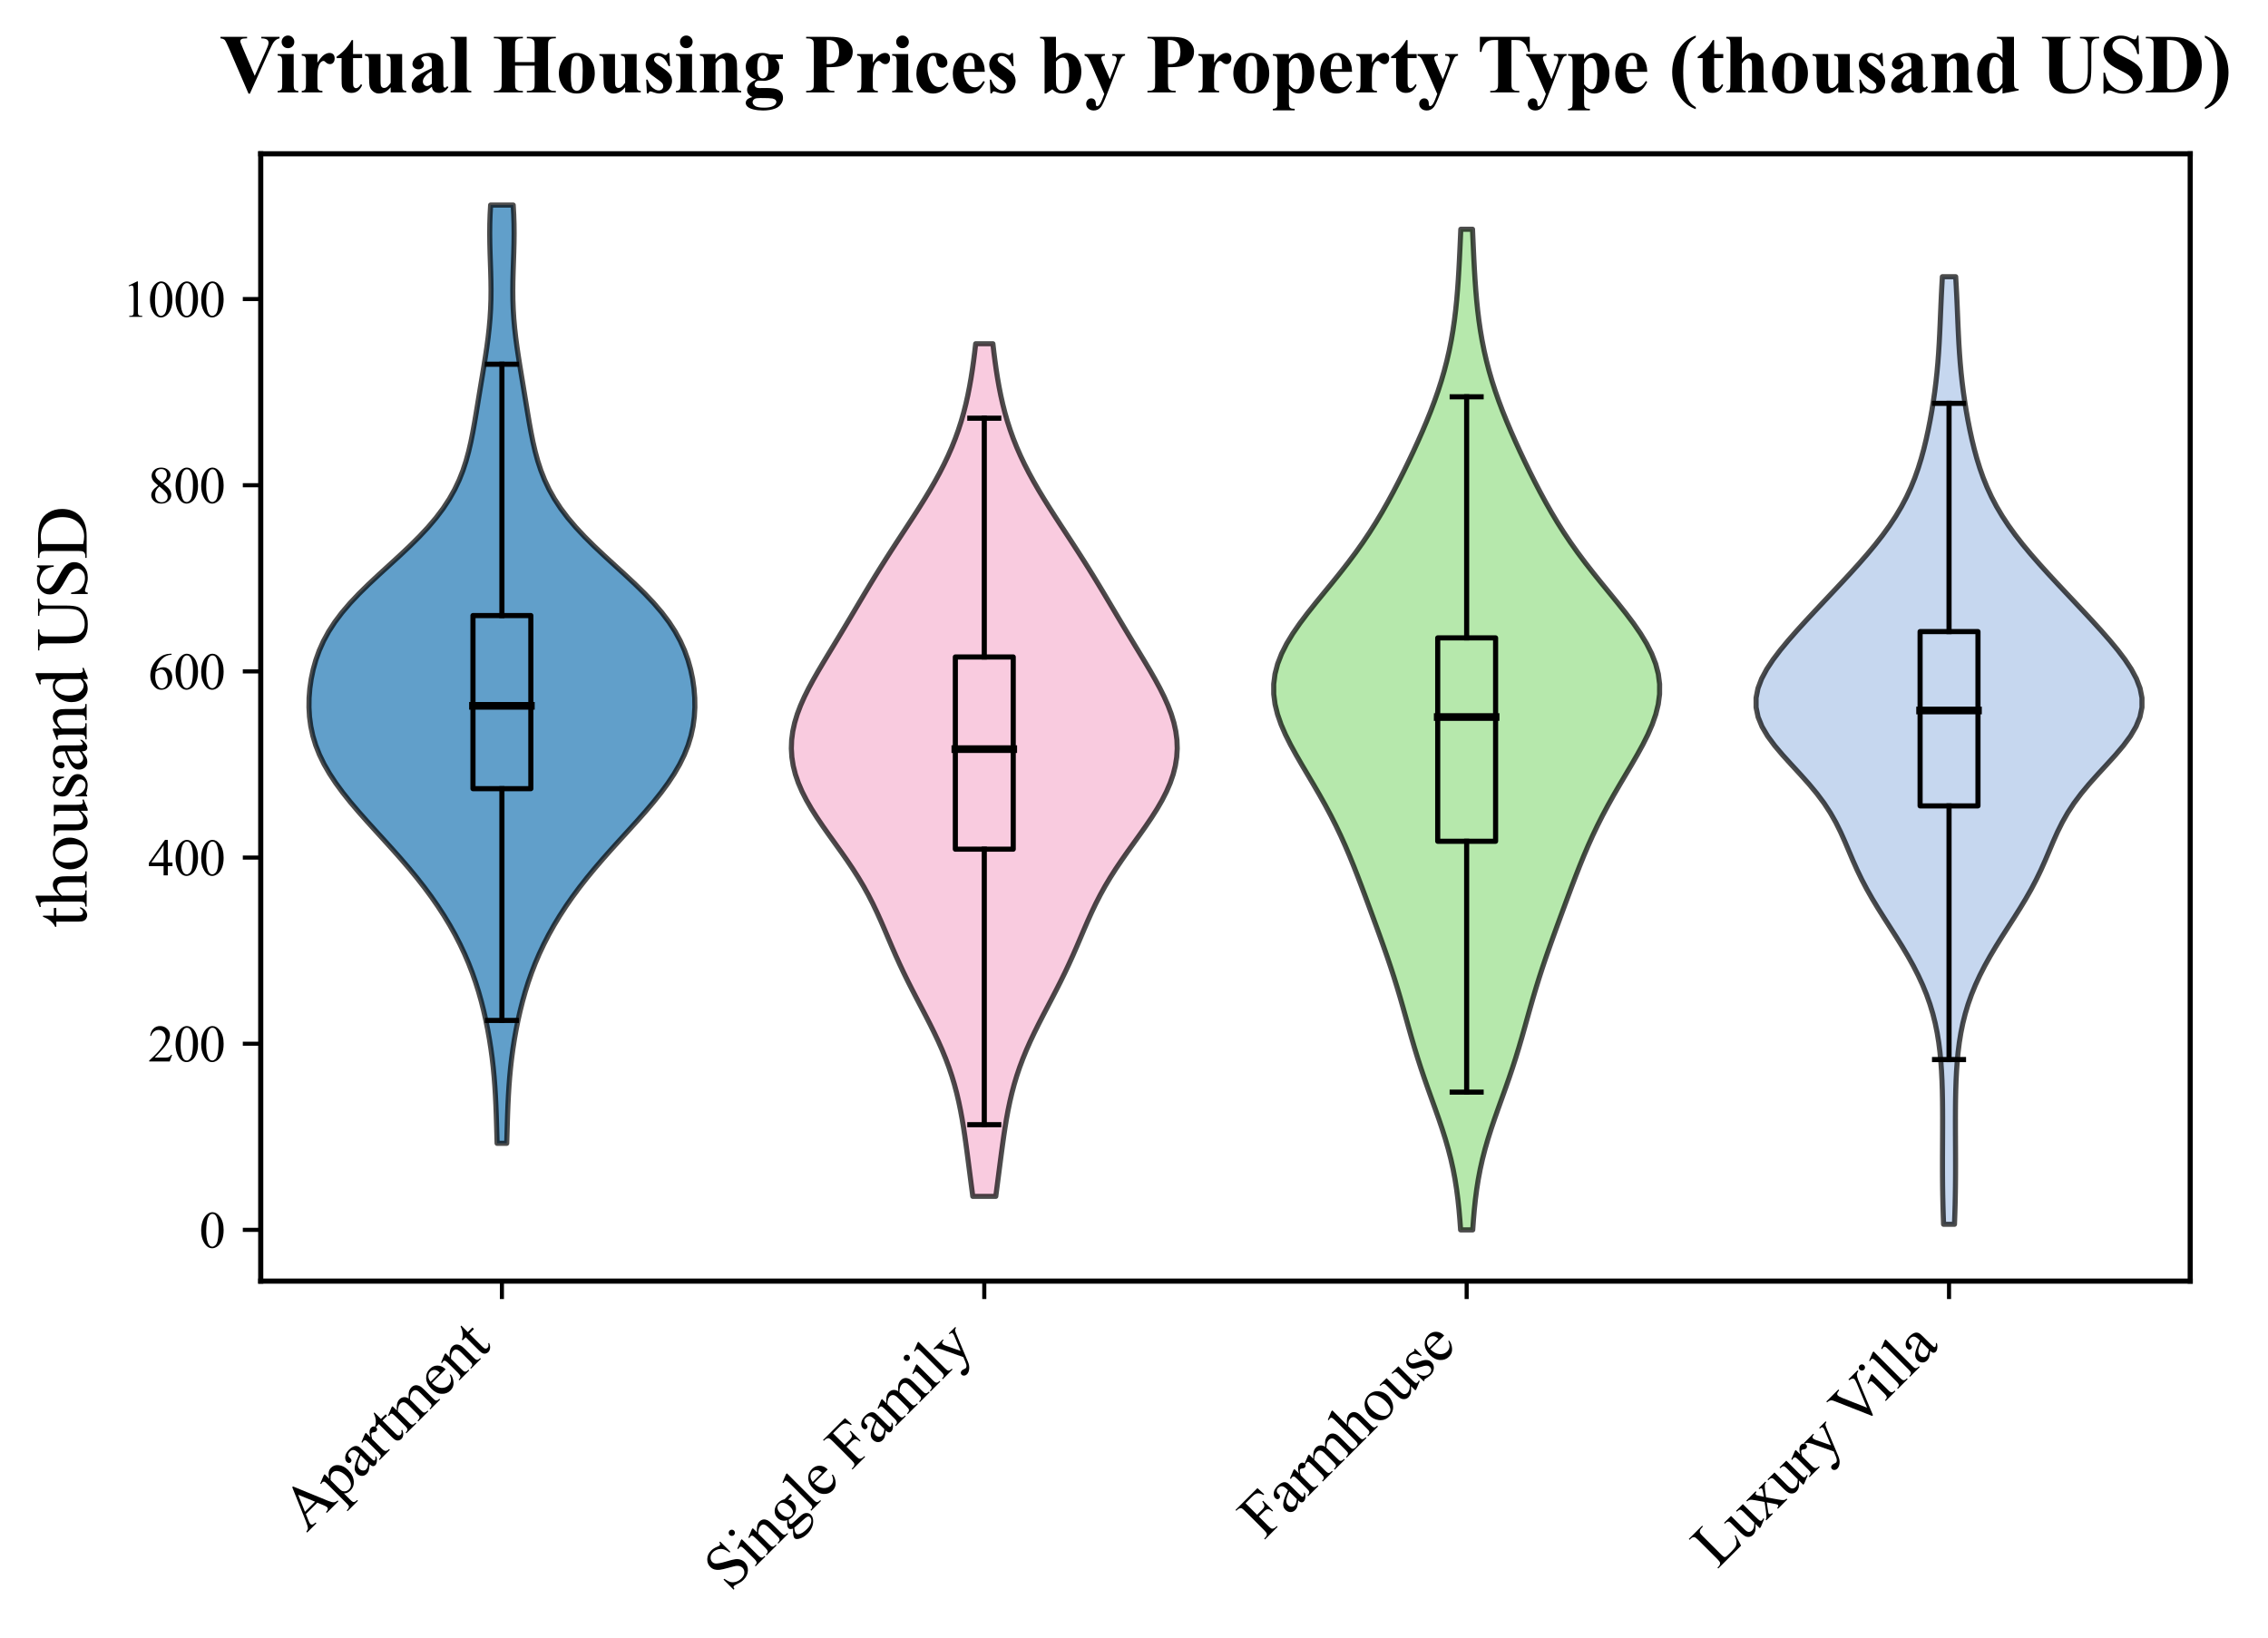 <?xml version="1.0" encoding="utf-8" standalone="no"?>
<!DOCTYPE svg PUBLIC "-//W3C//DTD SVG 1.1//EN"
  "http://www.w3.org/Graphics/SVG/1.1/DTD/svg11.dtd">
<svg xmlns:xlink="http://www.w3.org/1999/xlink" width="442.906pt" height="320.017pt" viewBox="0 0 442.906 320.017" xmlns="http://www.w3.org/2000/svg" version="1.1">
 <defs>
  <style type="text/css">*{stroke-linejoin: round; stroke-linecap: butt}</style>
 </defs>
 <g id="figure_1">
  <g id="patch_1">
   <path d="M 0 320.017 
L 442.906 320.017 
L 442.906 0 
L 0 0 
z
" style="fill: #ffffff"/>
  </g>
  <g id="axes_1">
   <g id="patch_2">
    <path d="M 50.916 250.245 
L 427.716 250.245 
L 427.716 30.045 
L 50.916 30.045 
z
" style="fill: #ffffff"/>
   </g>
   <g id="PolyCollection_1">
    <defs>
     <path id="mdfca888b82" d="M 98.955 -96.69 
L 97.077 -96.69 
L 97.023 -98.541 
L 96.97 -100.393 
L 96.911 -102.244 
L 96.841 -104.095 
L 96.752 -105.946 
L 96.639 -107.798 
L 96.497 -109.649 
L 96.321 -111.5 
L 96.11 -113.351 
L 95.86 -115.203 
L 95.57 -117.054 
L 95.24 -118.905 
L 94.867 -120.756 
L 94.447 -122.608 
L 93.978 -124.459 
L 93.454 -126.31 
L 92.871 -128.161 
L 92.222 -130.013 
L 91.504 -131.864 
L 90.71 -133.715 
L 89.839 -135.566 
L 88.888 -137.417 
L 87.854 -139.269 
L 86.736 -141.12 
L 85.534 -142.971 
L 84.247 -144.822 
L 82.878 -146.674 
L 81.428 -148.525 
L 79.903 -150.376 
L 78.314 -152.227 
L 76.673 -154.079 
L 74.998 -155.93 
L 73.309 -157.781 
L 71.633 -159.632 
L 69.995 -161.484 
L 68.423 -163.335 
L 66.944 -165.186 
L 65.583 -167.037 
L 64.36 -168.889 
L 63.292 -170.74 
L 62.389 -172.591 
L 61.656 -174.442 
L 61.092 -176.294 
L 60.691 -178.145 
L 60.442 -179.996 
L 60.336 -181.847 
L 60.36 -183.699 
L 60.507 -185.55 
L 60.773 -187.401 
L 61.162 -189.252 
L 61.682 -191.103 
L 62.347 -192.955 
L 63.177 -194.806 
L 64.186 -196.657 
L 65.386 -198.508 
L 66.781 -200.36 
L 68.364 -202.211 
L 70.114 -204.062 
L 72.001 -205.913 
L 73.981 -207.765 
L 76.007 -209.616 
L 78.027 -211.467 
L 79.992 -213.318 
L 81.858 -215.17 
L 83.588 -217.021 
L 85.158 -218.872 
L 86.551 -220.723 
L 87.765 -222.575 
L 88.803 -224.426 
L 89.678 -226.277 
L 90.408 -228.128 
L 91.014 -229.98 
L 91.521 -231.831 
L 91.95 -233.682 
L 92.322 -235.533 
L 92.658 -237.385 
L 92.973 -239.236 
L 93.279 -241.087 
L 93.582 -242.938 
L 93.888 -244.789 
L 94.195 -246.641 
L 94.499 -248.492 
L 94.793 -250.343 
L 95.069 -252.194 
L 95.316 -254.046 
L 95.525 -255.897 
L 95.69 -257.748 
L 95.805 -259.599 
L 95.871 -261.451 
L 95.89 -263.302 
L 95.87 -265.153 
L 95.822 -267.004 
L 95.76 -268.856 
L 95.699 -270.707 
L 95.653 -272.558 
L 95.633 -274.409 
L 95.65 -276.261 
L 95.708 -278.112 
L 95.81 -279.963 
L 100.222 -279.963 
L 100.222 -279.963 
L 100.323 -278.112 
L 100.382 -276.261 
L 100.399 -274.409 
L 100.379 -272.558 
L 100.333 -270.707 
L 100.271 -268.856 
L 100.21 -267.004 
L 100.162 -265.153 
L 100.142 -263.302 
L 100.161 -261.451 
L 100.227 -259.599 
L 100.342 -257.748 
L 100.507 -255.897 
L 100.716 -254.046 
L 100.963 -252.194 
L 101.239 -250.343 
L 101.533 -248.492 
L 101.837 -246.641 
L 102.144 -244.789 
L 102.45 -242.938 
L 102.753 -241.087 
L 103.059 -239.236 
L 103.373 -237.385 
L 103.709 -235.533 
L 104.082 -233.682 
L 104.511 -231.831 
L 105.017 -229.98 
L 105.624 -228.128 
L 106.354 -226.277 
L 107.229 -224.426 
L 108.267 -222.575 
L 109.481 -220.723 
L 110.874 -218.872 
L 112.444 -217.021 
L 114.174 -215.17 
L 116.04 -213.318 
L 118.005 -211.467 
L 120.025 -209.616 
L 122.051 -207.765 
L 124.031 -205.913 
L 125.917 -204.062 
L 127.668 -202.211 
L 129.251 -200.36 
L 130.646 -198.508 
L 131.846 -196.657 
L 132.855 -194.806 
L 133.684 -192.955 
L 134.35 -191.103 
L 134.87 -189.252 
L 135.259 -187.401 
L 135.525 -185.55 
L 135.672 -183.699 
L 135.696 -181.847 
L 135.589 -179.996 
L 135.341 -178.145 
L 134.94 -176.294 
L 134.376 -174.442 
L 133.643 -172.591 
L 132.74 -170.74 
L 131.672 -168.889 
L 130.449 -167.037 
L 129.088 -165.186 
L 127.609 -163.335 
L 126.037 -161.484 
L 124.399 -159.632 
L 122.723 -157.781 
L 121.034 -155.93 
L 119.359 -154.079 
L 117.718 -152.227 
L 116.128 -150.376 
L 114.604 -148.525 
L 113.154 -146.674 
L 111.785 -144.822 
L 110.498 -142.971 
L 109.296 -141.12 
L 108.178 -139.269 
L 107.144 -137.417 
L 106.193 -135.566 
L 105.321 -133.715 
L 104.528 -131.864 
L 103.81 -130.013 
L 103.161 -128.161 
L 102.577 -126.31 
L 102.054 -124.459 
L 101.585 -122.608 
L 101.165 -120.756 
L 100.792 -118.905 
L 100.462 -117.054 
L 100.172 -115.203 
L 99.922 -113.351 
L 99.711 -111.5 
L 99.535 -109.649 
L 99.393 -107.798 
L 99.28 -105.946 
L 99.191 -104.095 
L 99.121 -102.244 
L 99.062 -100.393 
L 99.008 -98.541 
L 98.955 -96.69 
z
" style="stroke: #000000; stroke-opacity: 0.7"/>
    </defs>
    <g clip-path="url(#pfd86dd77fc)">
     <use xlink:href="#mdfca888b82" x="0" y="320.017" style="fill: #1f77b4; fill-opacity: 0.7; stroke: #000000; stroke-opacity: 0.7"/>
    </g>
   </g>
   <g id="PolyCollection_2">
    <defs>
     <path id="mbc3c254d01" d="M 194.46 -86.327 
L 189.972 -86.327 
L 189.752 -88.009 
L 189.533 -89.691 
L 189.315 -91.373 
L 189.097 -93.056 
L 188.877 -94.738 
L 188.651 -96.42 
L 188.414 -98.102 
L 188.16 -99.785 
L 187.882 -101.467 
L 187.571 -103.149 
L 187.222 -104.832 
L 186.826 -106.514 
L 186.377 -108.196 
L 185.869 -109.878 
L 185.302 -111.561 
L 184.672 -113.243 
L 183.983 -114.925 
L 183.238 -116.608 
L 182.444 -118.29 
L 181.612 -119.972 
L 180.751 -121.654 
L 179.874 -123.337 
L 178.995 -125.019 
L 178.125 -126.701 
L 177.274 -128.383 
L 176.451 -130.066 
L 175.659 -131.748 
L 174.898 -133.43 
L 174.163 -135.113 
L 173.444 -136.795 
L 172.728 -138.477 
L 171.999 -140.159 
L 171.24 -141.842 
L 170.436 -143.524 
L 169.573 -145.206 
L 168.642 -146.889 
L 167.64 -148.571 
L 166.569 -150.253 
L 165.437 -151.935 
L 164.26 -153.618 
L 163.056 -155.3 
L 161.849 -156.982 
L 160.664 -158.665 
L 159.526 -160.347 
L 158.46 -162.029 
L 157.489 -163.711 
L 156.633 -165.394 
L 155.908 -167.076 
L 155.328 -168.758 
L 154.902 -170.44 
L 154.638 -172.123 
L 154.536 -173.805 
L 154.597 -175.487 
L 154.817 -177.17 
L 155.188 -178.852 
L 155.699 -180.534 
L 156.336 -182.216 
L 157.083 -183.899 
L 157.921 -185.581 
L 158.831 -187.263 
L 159.792 -188.946 
L 160.788 -190.628 
L 161.801 -192.31 
L 162.821 -193.992 
L 163.839 -195.675 
L 164.85 -197.357 
L 165.853 -199.039 
L 166.851 -200.721 
L 167.848 -202.404 
L 168.849 -204.086 
L 169.86 -205.768 
L 170.886 -207.451 
L 171.93 -209.133 
L 172.992 -210.815 
L 174.07 -212.497 
L 175.163 -214.18 
L 176.263 -215.862 
L 177.364 -217.544 
L 178.458 -219.227 
L 179.534 -220.909 
L 180.584 -222.591 
L 181.599 -224.273 
L 182.57 -225.956 
L 183.49 -227.638 
L 184.352 -229.32 
L 185.153 -231.003 
L 185.889 -232.685 
L 186.559 -234.367 
L 187.164 -236.049 
L 187.707 -237.732 
L 188.19 -239.414 
L 188.618 -241.096 
L 188.996 -242.778 
L 189.33 -244.461 
L 189.626 -246.143 
L 189.89 -247.825 
L 190.126 -249.508 
L 190.34 -251.19 
L 190.535 -252.872 
L 193.897 -252.872 
L 193.897 -252.872 
L 194.092 -251.19 
L 194.306 -249.508 
L 194.542 -247.825 
L 194.806 -246.143 
L 195.102 -244.461 
L 195.436 -242.778 
L 195.814 -241.096 
L 196.242 -239.414 
L 196.725 -237.732 
L 197.268 -236.049 
L 197.873 -234.367 
L 198.543 -232.685 
L 199.279 -231.003 
L 200.079 -229.32 
L 200.942 -227.638 
L 201.862 -225.956 
L 202.833 -224.273 
L 203.848 -222.591 
L 204.898 -220.909 
L 205.974 -219.227 
L 207.068 -217.544 
L 208.169 -215.862 
L 209.269 -214.18 
L 210.361 -212.497 
L 211.44 -210.815 
L 212.502 -209.133 
L 213.546 -207.451 
L 214.571 -205.768 
L 215.583 -204.086 
L 216.584 -202.404 
L 217.581 -200.721 
L 218.579 -199.039 
L 219.582 -197.357 
L 220.593 -195.675 
L 221.611 -193.992 
L 222.63 -192.31 
L 223.644 -190.628 
L 224.64 -188.946 
L 225.601 -187.263 
L 226.51 -185.581 
L 227.349 -183.899 
L 228.096 -182.216 
L 228.733 -180.534 
L 229.244 -178.852 
L 229.615 -177.17 
L 229.835 -175.487 
L 229.896 -173.805 
L 229.794 -172.123 
L 229.529 -170.44 
L 229.104 -168.758 
L 228.524 -167.076 
L 227.799 -165.394 
L 226.943 -163.711 
L 225.972 -162.029 
L 224.906 -160.347 
L 223.768 -158.665 
L 222.583 -156.982 
L 221.376 -155.3 
L 220.172 -153.618 
L 218.995 -151.935 
L 217.863 -150.253 
L 216.792 -148.571 
L 215.789 -146.889 
L 214.859 -145.206 
L 213.996 -143.524 
L 213.192 -141.842 
L 212.433 -140.159 
L 211.704 -138.477 
L 210.988 -136.795 
L 210.269 -135.113 
L 209.533 -133.43 
L 208.772 -131.748 
L 207.981 -130.066 
L 207.158 -128.383 
L 206.307 -126.701 
L 205.437 -125.019 
L 204.558 -123.337 
L 203.681 -121.654 
L 202.82 -119.972 
L 201.988 -118.29 
L 201.194 -116.608 
L 200.449 -114.925 
L 199.76 -113.243 
L 199.13 -111.561 
L 198.562 -109.878 
L 198.055 -108.196 
L 197.606 -106.514 
L 197.21 -104.832 
L 196.86 -103.149 
L 196.55 -101.467 
L 196.272 -99.785 
L 196.018 -98.102 
L 195.781 -96.42 
L 195.555 -94.738 
L 195.335 -93.056 
L 195.117 -91.373 
L 194.899 -89.691 
L 194.68 -88.009 
L 194.46 -86.327 
z
" style="stroke: #000000; stroke-opacity: 0.7"/>
    </defs>
    <g clip-path="url(#pfd86dd77fc)">
     <use xlink:href="#mbc3c254d01" x="0" y="320.017" style="fill: #f7b6d2; fill-opacity: 0.7; stroke: #000000; stroke-opacity: 0.7"/>
    </g>
   </g>
   <g id="PolyCollection_3">
    <defs>
     <path id="m88fa50ae0a" d="M 287.6 -79.781 
L 285.232 -79.781 
L 285.09 -81.755 
L 284.92 -83.73 
L 284.712 -85.704 
L 284.456 -87.678 
L 284.145 -89.653 
L 283.771 -91.627 
L 283.33 -93.601 
L 282.821 -95.575 
L 282.25 -97.55 
L 281.624 -99.524 
L 280.955 -101.498 
L 280.258 -103.473 
L 279.547 -105.447 
L 278.839 -107.421 
L 278.147 -109.395 
L 277.48 -111.37 
L 276.843 -113.344 
L 276.237 -115.318 
L 275.658 -117.293 
L 275.097 -119.267 
L 274.545 -121.241 
L 273.989 -123.215 
L 273.421 -125.19 
L 272.832 -127.164 
L 272.218 -129.138 
L 271.576 -131.113 
L 270.908 -133.087 
L 270.219 -135.061 
L 269.514 -137.035 
L 268.797 -139.01 
L 268.074 -140.984 
L 267.347 -142.958 
L 266.615 -144.933 
L 265.876 -146.907 
L 265.123 -148.881 
L 264.35 -150.856 
L 263.548 -152.83 
L 262.707 -154.804 
L 261.819 -156.778 
L 260.878 -158.753 
L 259.881 -160.727 
L 258.828 -162.701 
L 257.724 -164.676 
L 256.581 -166.65 
L 255.414 -168.624 
L 254.246 -170.598 
L 253.105 -172.573 
L 252.022 -174.547 
L 251.033 -176.521 
L 250.176 -178.496 
L 249.488 -180.47 
L 249 -182.444 
L 248.743 -184.418 
L 248.736 -186.393 
L 248.99 -188.367 
L 249.506 -190.341 
L 250.272 -192.316 
L 251.27 -194.29 
L 252.467 -196.264 
L 253.83 -198.238 
L 255.316 -200.213 
L 256.884 -202.187 
L 258.495 -204.161 
L 260.111 -206.136 
L 261.702 -208.11 
L 263.244 -210.084 
L 264.721 -212.058 
L 266.123 -214.033 
L 267.448 -216.007 
L 268.698 -217.981 
L 269.879 -219.956 
L 271 -221.93 
L 272.07 -223.904 
L 273.098 -225.879 
L 274.091 -227.853 
L 275.053 -229.827 
L 275.987 -231.801 
L 276.891 -233.776 
L 277.764 -235.75 
L 278.6 -237.724 
L 279.394 -239.699 
L 280.14 -241.673 
L 280.833 -243.647 
L 281.469 -245.621 
L 282.044 -247.596 
L 282.557 -249.57 
L 283.01 -251.544 
L 283.403 -253.519 
L 283.741 -255.493 
L 284.028 -257.467 
L 284.269 -259.441 
L 284.47 -261.416 
L 284.637 -263.39 
L 284.778 -265.364 
L 284.897 -267.339 
L 285.002 -269.313 
L 285.096 -271.287 
L 285.185 -273.261 
L 285.272 -275.236 
L 287.56 -275.236 
L 287.56 -275.236 
L 287.647 -273.261 
L 287.736 -271.287 
L 287.83 -269.313 
L 287.934 -267.339 
L 288.054 -265.364 
L 288.194 -263.39 
L 288.362 -261.416 
L 288.563 -259.441 
L 288.804 -257.467 
L 289.091 -255.493 
L 289.429 -253.519 
L 289.822 -251.544 
L 290.275 -249.57 
L 290.788 -247.596 
L 291.363 -245.621 
L 291.999 -243.647 
L 292.692 -241.673 
L 293.438 -239.699 
L 294.232 -237.724 
L 295.068 -235.75 
L 295.941 -233.776 
L 296.845 -231.801 
L 297.779 -229.827 
L 298.741 -227.853 
L 299.734 -225.879 
L 300.762 -223.904 
L 301.832 -221.93 
L 302.953 -219.956 
L 304.134 -217.981 
L 305.384 -216.007 
L 306.708 -214.033 
L 308.111 -212.058 
L 309.588 -210.084 
L 311.13 -208.11 
L 312.721 -206.136 
L 314.337 -204.161 
L 315.948 -202.187 
L 317.516 -200.213 
L 319.002 -198.238 
L 320.364 -196.264 
L 321.562 -194.29 
L 322.559 -192.316 
L 323.326 -190.341 
L 323.842 -188.367 
L 324.096 -186.393 
L 324.089 -184.418 
L 323.832 -182.444 
L 323.344 -180.47 
L 322.656 -178.496 
L 321.799 -176.521 
L 320.81 -174.547 
L 319.727 -172.573 
L 318.586 -170.598 
L 317.418 -168.624 
L 316.251 -166.65 
L 315.107 -164.676 
L 314.004 -162.701 
L 312.951 -160.727 
L 311.954 -158.753 
L 311.013 -156.778 
L 310.125 -154.804 
L 309.284 -152.83 
L 308.482 -150.856 
L 307.709 -148.881 
L 306.956 -146.907 
L 306.217 -144.933 
L 305.485 -142.958 
L 304.758 -140.984 
L 304.035 -139.01 
L 303.318 -137.035 
L 302.613 -135.061 
L 301.923 -133.087 
L 301.256 -131.113 
L 300.614 -129.138 
L 300 -127.164 
L 299.411 -125.19 
L 298.843 -123.215 
L 298.287 -121.241 
L 297.735 -119.267 
L 297.174 -117.293 
L 296.594 -115.318 
L 295.989 -113.344 
L 295.352 -111.37 
L 294.685 -109.395 
L 293.992 -107.421 
L 293.285 -105.447 
L 292.574 -103.473 
L 291.877 -101.498 
L 291.208 -99.524 
L 290.582 -97.55 
L 290.01 -95.575 
L 289.502 -93.601 
L 289.061 -91.627 
L 288.687 -89.653 
L 288.376 -87.678 
L 288.12 -85.704 
L 287.912 -83.73 
L 287.742 -81.755 
L 287.6 -79.781 
z
" style="stroke: #000000; stroke-opacity: 0.7"/>
    </defs>
    <g clip-path="url(#pfd86dd77fc)">
     <use xlink:href="#m88fa50ae0a" x="0" y="320.017" style="fill: #98df8a; fill-opacity: 0.7; stroke: #000000; stroke-opacity: 0.7"/>
    </g>
   </g>
   <g id="PolyCollection_4">
    <defs>
     <path id="m62c4119a66" d="M 381.679 -80.872 
L 379.553 -80.872 
L 379.485 -82.742 
L 379.43 -84.611 
L 379.389 -86.481 
L 379.361 -88.35 
L 379.345 -90.22 
L 379.339 -92.09 
L 379.341 -93.959 
L 379.348 -95.829 
L 379.357 -97.698 
L 379.364 -99.568 
L 379.367 -101.438 
L 379.36 -103.307 
L 379.341 -105.177 
L 379.303 -107.046 
L 379.241 -108.916 
L 379.149 -110.786 
L 379.019 -112.655 
L 378.841 -114.525 
L 378.605 -116.395 
L 378.301 -118.264 
L 377.919 -120.134 
L 377.45 -122.003 
L 376.886 -123.873 
L 376.225 -125.743 
L 375.462 -127.612 
L 374.601 -129.482 
L 373.646 -131.351 
L 372.607 -133.221 
L 371.497 -135.091 
L 370.335 -136.96 
L 369.142 -138.83 
L 367.944 -140.699 
L 366.767 -142.569 
L 365.636 -144.439 
L 364.573 -146.308 
L 363.589 -148.178 
L 362.685 -150.047 
L 361.849 -151.917 
L 361.054 -153.787 
L 360.261 -155.656 
L 359.424 -157.526 
L 358.495 -159.395 
L 357.432 -161.265 
L 356.208 -163.135 
L 354.811 -165.004 
L 353.259 -166.874 
L 351.589 -168.743 
L 349.865 -170.613 
L 348.166 -172.483 
L 346.581 -174.352 
L 345.196 -176.222 
L 344.092 -178.092 
L 343.326 -179.961 
L 342.938 -181.831 
L 342.936 -183.7 
L 343.307 -185.57 
L 344.018 -187.44 
L 345.019 -189.309 
L 346.257 -191.179 
L 347.675 -193.048 
L 349.225 -194.918 
L 350.865 -196.788 
L 352.565 -198.657 
L 354.301 -200.527 
L 356.057 -202.396 
L 357.818 -204.266 
L 359.572 -206.136 
L 361.304 -208.005 
L 362.997 -209.875 
L 364.631 -211.744 
L 366.188 -213.614 
L 367.65 -215.484 
L 369.001 -217.353 
L 370.233 -219.223 
L 371.339 -221.092 
L 372.322 -222.962 
L 373.186 -224.832 
L 373.942 -226.701 
L 374.602 -228.571 
L 375.181 -230.441 
L 375.692 -232.31 
L 376.147 -234.18 
L 376.555 -236.049 
L 376.924 -237.919 
L 377.258 -239.789 
L 377.558 -241.658 
L 377.826 -243.528 
L 378.06 -245.397 
L 378.261 -247.267 
L 378.431 -249.137 
L 378.572 -251.006 
L 378.688 -252.876 
L 378.786 -254.745 
L 378.87 -256.615 
L 378.949 -258.485 
L 379.029 -260.354 
L 379.114 -262.224 
L 379.209 -264.093 
L 379.314 -265.963 
L 381.918 -265.963 
L 381.918 -265.963 
L 382.023 -264.093 
L 382.118 -262.224 
L 382.203 -260.354 
L 382.282 -258.485 
L 382.361 -256.615 
L 382.446 -254.745 
L 382.543 -252.876 
L 382.66 -251.006 
L 382.801 -249.137 
L 382.97 -247.267 
L 383.172 -245.397 
L 383.406 -243.528 
L 383.674 -241.658 
L 383.974 -239.789 
L 384.308 -237.919 
L 384.677 -236.049 
L 385.085 -234.18 
L 385.54 -232.31 
L 386.051 -230.441 
L 386.63 -228.571 
L 387.29 -226.701 
L 388.046 -224.832 
L 388.91 -222.962 
L 389.892 -221.092 
L 390.999 -219.223 
L 392.23 -217.353 
L 393.582 -215.484 
L 395.044 -213.614 
L 396.601 -211.744 
L 398.235 -209.875 
L 399.928 -208.005 
L 401.659 -206.136 
L 403.414 -204.266 
L 405.175 -202.396 
L 406.931 -200.527 
L 408.667 -198.657 
L 410.367 -196.788 
L 412.007 -194.918 
L 413.557 -193.048 
L 414.975 -191.179 
L 416.213 -189.309 
L 417.214 -187.44 
L 417.925 -185.57 
L 418.296 -183.7 
L 418.294 -181.831 
L 417.905 -179.961 
L 417.14 -178.092 
L 416.036 -176.222 
L 414.651 -174.352 
L 413.066 -172.483 
L 411.367 -170.613 
L 409.643 -168.743 
L 407.973 -166.874 
L 406.42 -165.004 
L 405.024 -163.135 
L 403.8 -161.265 
L 402.737 -159.395 
L 401.808 -157.526 
L 400.971 -155.656 
L 400.178 -153.787 
L 399.383 -151.917 
L 398.547 -150.047 
L 397.643 -148.178 
L 396.659 -146.308 
L 395.596 -144.439 
L 394.465 -142.569 
L 393.288 -140.699 
L 392.09 -138.83 
L 390.897 -136.96 
L 389.735 -135.091 
L 388.625 -133.221 
L 387.586 -131.351 
L 386.631 -129.482 
L 385.77 -127.612 
L 385.007 -125.743 
L 384.345 -123.873 
L 383.782 -122.003 
L 383.313 -120.134 
L 382.931 -118.264 
L 382.627 -116.395 
L 382.391 -114.525 
L 382.213 -112.655 
L 382.082 -110.786 
L 381.99 -108.916 
L 381.929 -107.046 
L 381.891 -105.177 
L 381.872 -103.307 
L 381.865 -101.438 
L 381.867 -99.568 
L 381.875 -97.698 
L 381.884 -95.829 
L 381.891 -93.959 
L 381.892 -92.09 
L 381.887 -90.22 
L 381.871 -88.35 
L 381.843 -86.481 
L 381.802 -84.611 
L 381.747 -82.742 
L 381.679 -80.872 
z
" style="stroke: #000000; stroke-opacity: 0.7"/>
    </defs>
    <g clip-path="url(#pfd86dd77fc)">
     <use xlink:href="#m62c4119a66" x="0" y="320.017" style="fill: #aec7e8; fill-opacity: 0.7; stroke: #000000; stroke-opacity: 0.7"/>
    </g>
   </g>
   <g id="matplotlib.axis_1">
    <g id="xtick_1">
     <g id="line2d_1">
      <defs>
       <path id="m842629f560" d="M 0 0 
L 0 3.5 
" style="stroke: #000000; stroke-width: 0.8"/>
      </defs>
      <g>
       <use xlink:href="#m842629f560" x="98.016" y="250.245" style="stroke: #000000; stroke-width: 0.8"/>
      </g>
     </g>
     <g id="text_1">
      <!-- Apartment -->
      <g transform="translate(59.914 299.424) rotate(-45) scale(0.12 -0.12)">
       <defs>
        <path id="TimesNewRomanPSMT-41" d="M 2928 1419 
L 1288 1419 
L 1000 750 
Q 894 503 894 381 
Q 894 284 986 211 
Q 1078 138 1384 116 
L 1384 0 
L 50 0 
L 50 116 
Q 316 163 394 238 
Q 553 388 747 847 
L 2238 4334 
L 2347 4334 
L 3822 809 
Q 4000 384 4145 257 
Q 4291 131 4550 116 
L 4550 0 
L 2878 0 
L 2878 116 
Q 3131 128 3220 200 
Q 3309 272 3309 375 
Q 3309 513 3184 809 
L 2928 1419 
z
M 2841 1650 
L 2122 3363 
L 1384 1650 
L 2841 1650 
z
" transform="scale(0.016)"/>
        <path id="TimesNewRomanPSMT-70" d="M -6 2578 
L 875 2934 
L 994 2934 
L 994 2266 
Q 1216 2644 1439 2795 
Q 1663 2947 1909 2947 
Q 2341 2947 2628 2609 
Q 2981 2197 2981 1534 
Q 2981 794 2556 309 
Q 2206 -88 1675 -88 
Q 1444 -88 1275 -22 
Q 1150 25 994 166 
L 994 -706 
Q 994 -1000 1030 -1079 
Q 1066 -1159 1155 -1206 
Q 1244 -1253 1478 -1253 
L 1478 -1369 
L -22 -1369 
L -22 -1253 
L 56 -1253 
Q 228 -1256 350 -1188 
Q 409 -1153 442 -1076 
Q 475 -1000 475 -688 
L 475 2019 
Q 475 2297 450 2372 
Q 425 2447 370 2484 
Q 316 2522 222 2522 
Q 147 2522 31 2478 
L -6 2578 
z
M 994 2081 
L 994 1013 
Q 994 666 1022 556 
Q 1066 375 1236 237 
Q 1406 100 1666 100 
Q 1978 100 2172 344 
Q 2425 663 2425 1241 
Q 2425 1897 2138 2250 
Q 1938 2494 1663 2494 
Q 1513 2494 1366 2419 
Q 1253 2363 994 2081 
z
" transform="scale(0.016)"/>
        <path id="TimesNewRomanPSMT-61" d="M 1822 413 
Q 1381 72 1269 19 
Q 1100 -59 909 -59 
Q 613 -59 420 144 
Q 228 347 228 678 
Q 228 888 322 1041 
Q 450 1253 767 1440 
Q 1084 1628 1822 1897 
L 1822 2009 
Q 1822 2438 1686 2597 
Q 1550 2756 1291 2756 
Q 1094 2756 978 2650 
Q 859 2544 859 2406 
L 866 2225 
Q 866 2081 792 2003 
Q 719 1925 600 1925 
Q 484 1925 411 2006 
Q 338 2088 338 2228 
Q 338 2497 613 2722 
Q 888 2947 1384 2947 
Q 1766 2947 2009 2819 
Q 2194 2722 2281 2516 
Q 2338 2381 2338 1966 
L 2338 994 
Q 2338 584 2353 492 
Q 2369 400 2405 369 
Q 2441 338 2488 338 
Q 2538 338 2575 359 
Q 2641 400 2828 588 
L 2828 413 
Q 2478 -56 2159 -56 
Q 2006 -56 1915 50 
Q 1825 156 1822 413 
z
M 1822 616 
L 1822 1706 
Q 1350 1519 1213 1441 
Q 966 1303 859 1153 
Q 753 1003 753 825 
Q 753 600 887 451 
Q 1022 303 1197 303 
Q 1434 303 1822 616 
z
" transform="scale(0.016)"/>
        <path id="TimesNewRomanPSMT-72" d="M 1038 2947 
L 1038 2303 
Q 1397 2947 1775 2947 
Q 1947 2947 2059 2842 
Q 2172 2738 2172 2600 
Q 2172 2478 2090 2393 
Q 2009 2309 1897 2309 
Q 1788 2309 1652 2417 
Q 1516 2525 1450 2525 
Q 1394 2525 1328 2463 
Q 1188 2334 1038 2041 
L 1038 669 
Q 1038 431 1097 309 
Q 1138 225 1241 169 
Q 1344 113 1538 113 
L 1538 0 
L 72 0 
L 72 113 
Q 291 113 397 181 
Q 475 231 506 341 
Q 522 394 522 644 
L 522 1753 
Q 522 2253 501 2348 
Q 481 2444 426 2487 
Q 372 2531 291 2531 
Q 194 2531 72 2484 
L 41 2597 
L 906 2947 
L 1038 2947 
z
" transform="scale(0.016)"/>
        <path id="TimesNewRomanPSMT-74" d="M 1031 3803 
L 1031 2863 
L 1700 2863 
L 1700 2644 
L 1031 2644 
L 1031 788 
Q 1031 509 1111 412 
Q 1191 316 1316 316 
Q 1419 316 1516 380 
Q 1613 444 1666 569 
L 1788 569 
Q 1678 263 1478 108 
Q 1278 -47 1066 -47 
Q 922 -47 784 33 
Q 647 113 581 261 
Q 516 409 516 719 
L 516 2644 
L 63 2644 
L 63 2747 
Q 234 2816 414 2980 
Q 594 3144 734 3369 
Q 806 3488 934 3803 
L 1031 3803 
z
" transform="scale(0.016)"/>
        <path id="TimesNewRomanPSMT-6d" d="M 1050 2338 
Q 1363 2650 1419 2697 
Q 1559 2816 1721 2881 
Q 1884 2947 2044 2947 
Q 2313 2947 2506 2790 
Q 2700 2634 2766 2338 
Q 3088 2713 3309 2830 
Q 3531 2947 3766 2947 
Q 3994 2947 4170 2830 
Q 4347 2713 4450 2447 
Q 4519 2266 4519 1878 
L 4519 647 
Q 4519 378 4559 278 
Q 4591 209 4675 161 
Q 4759 113 4950 113 
L 4950 0 
L 3538 0 
L 3538 113 
L 3597 113 
Q 3781 113 3884 184 
Q 3956 234 3988 344 
Q 4000 397 4000 647 
L 4000 1878 
Q 4000 2228 3916 2372 
Q 3794 2572 3525 2572 
Q 3359 2572 3192 2489 
Q 3025 2406 2788 2181 
L 2781 2147 
L 2788 2013 
L 2788 647 
Q 2788 353 2820 281 
Q 2853 209 2943 161 
Q 3034 113 3253 113 
L 3253 0 
L 1806 0 
L 1806 113 
Q 2044 113 2133 169 
Q 2222 225 2256 338 
Q 2272 391 2272 647 
L 2272 1878 
Q 2272 2228 2169 2381 
Q 2031 2581 1784 2581 
Q 1616 2581 1450 2491 
Q 1191 2353 1050 2181 
L 1050 647 
Q 1050 366 1089 281 
Q 1128 197 1204 155 
Q 1281 113 1516 113 
L 1516 0 
L 100 0 
L 100 113 
Q 297 113 375 155 
Q 453 197 493 289 
Q 534 381 534 647 
L 534 1741 
Q 534 2213 506 2350 
Q 484 2453 437 2492 
Q 391 2531 309 2531 
Q 222 2531 100 2484 
L 53 2597 
L 916 2947 
L 1050 2947 
L 1050 2338 
z
" transform="scale(0.016)"/>
        <path id="TimesNewRomanPSMT-65" d="M 681 1784 
Q 678 1147 991 784 
Q 1303 422 1725 422 
Q 2006 422 2214 576 
Q 2422 731 2563 1106 
L 2659 1044 
Q 2594 616 2278 264 
Q 1963 -88 1488 -88 
Q 972 -88 605 314 
Q 238 716 238 1394 
Q 238 2128 614 2539 
Q 991 2950 1559 2950 
Q 2041 2950 2350 2633 
Q 2659 2316 2659 1784 
L 681 1784 
z
M 681 1966 
L 2006 1966 
Q 1991 2241 1941 2353 
Q 1863 2528 1708 2628 
Q 1553 2728 1384 2728 
Q 1125 2728 920 2526 
Q 716 2325 681 1966 
z
" transform="scale(0.016)"/>
        <path id="TimesNewRomanPSMT-6e" d="M 1034 2341 
Q 1538 2947 1994 2947 
Q 2228 2947 2397 2830 
Q 2566 2713 2666 2444 
Q 2734 2256 2734 1869 
L 2734 647 
Q 2734 375 2778 278 
Q 2813 200 2889 156 
Q 2966 113 3172 113 
L 3172 0 
L 1756 0 
L 1756 113 
L 1816 113 
Q 2016 113 2095 173 
Q 2175 234 2206 353 
Q 2219 400 2219 647 
L 2219 1819 
Q 2219 2209 2117 2386 
Q 2016 2563 1775 2563 
Q 1403 2563 1034 2156 
L 1034 647 
Q 1034 356 1069 288 
Q 1113 197 1189 155 
Q 1266 113 1500 113 
L 1500 0 
L 84 0 
L 84 113 
L 147 113 
Q 366 113 442 223 
Q 519 334 519 647 
L 519 1709 
Q 519 2225 495 2337 
Q 472 2450 423 2490 
Q 375 2531 294 2531 
Q 206 2531 84 2484 
L 38 2597 
L 900 2947 
L 1034 2947 
L 1034 2341 
z
" transform="scale(0.016)"/>
       </defs>
       <use xlink:href="#TimesNewRomanPSMT-41"/>
       <use xlink:href="#TimesNewRomanPSMT-70" x="72.217"/>
       <use xlink:href="#TimesNewRomanPSMT-61" x="122.217"/>
       <use xlink:href="#TimesNewRomanPSMT-72" x="166.602"/>
       <use xlink:href="#TimesNewRomanPSMT-74" x="199.902"/>
       <use xlink:href="#TimesNewRomanPSMT-6d" x="227.686"/>
       <use xlink:href="#TimesNewRomanPSMT-65" x="305.469"/>
       <use xlink:href="#TimesNewRomanPSMT-6e" x="349.854"/>
       <use xlink:href="#TimesNewRomanPSMT-74" x="399.854"/>
      </g>
     </g>
    </g>
    <g id="xtick_2">
     <g id="line2d_2">
      <g>
       <use xlink:href="#m842629f560" x="192.216" y="250.245" style="stroke: #000000; stroke-width: 0.8"/>
      </g>
     </g>
     <g id="text_2">
      <!-- Single Family -->
      <g transform="translate(142.536 310.986) rotate(-45) scale(0.12 -0.12)">
       <defs>
        <path id="TimesNewRomanPSMT-53" d="M 2934 4334 
L 2934 2869 
L 2819 2869 
Q 2763 3291 2617 3541 
Q 2472 3791 2203 3937 
Q 1934 4084 1647 4084 
Q 1322 4084 1109 3886 
Q 897 3688 897 3434 
Q 897 3241 1031 3081 
Q 1225 2847 1953 2456 
Q 2547 2138 2764 1967 
Q 2981 1797 3098 1565 
Q 3216 1334 3216 1081 
Q 3216 600 2842 251 
Q 2469 -97 1881 -97 
Q 1697 -97 1534 -69 
Q 1438 -53 1133 45 
Q 828 144 747 144 
Q 669 144 623 97 
Q 578 50 556 -97 
L 441 -97 
L 441 1356 
L 556 1356 
Q 638 900 775 673 
Q 913 447 1195 297 
Q 1478 147 1816 147 
Q 2206 147 2432 353 
Q 2659 559 2659 841 
Q 2659 997 2573 1156 
Q 2488 1316 2306 1453 
Q 2184 1547 1640 1851 
Q 1097 2156 867 2337 
Q 638 2519 519 2737 
Q 400 2956 400 3219 
Q 400 3675 750 4004 
Q 1100 4334 1641 4334 
Q 1978 4334 2356 4169 
Q 2531 4091 2603 4091 
Q 2684 4091 2736 4139 
Q 2788 4188 2819 4334 
L 2934 4334 
z
" transform="scale(0.016)"/>
        <path id="TimesNewRomanPSMT-69" d="M 928 4444 
Q 1059 4444 1151 4351 
Q 1244 4259 1244 4128 
Q 1244 3997 1151 3903 
Q 1059 3809 928 3809 
Q 797 3809 703 3903 
Q 609 3997 609 4128 
Q 609 4259 701 4351 
Q 794 4444 928 4444 
z
M 1188 2947 
L 1188 647 
Q 1188 378 1227 289 
Q 1266 200 1342 156 
Q 1419 113 1622 113 
L 1622 0 
L 231 0 
L 231 113 
Q 441 113 512 153 
Q 584 194 626 287 
Q 669 381 669 647 
L 669 1750 
Q 669 2216 641 2353 
Q 619 2453 572 2492 
Q 525 2531 444 2531 
Q 356 2531 231 2484 
L 188 2597 
L 1050 2947 
L 1188 2947 
z
" transform="scale(0.016)"/>
        <path id="TimesNewRomanPSMT-67" d="M 966 1044 
Q 703 1172 562 1401 
Q 422 1631 422 1909 
Q 422 2334 742 2640 
Q 1063 2947 1563 2947 
Q 1972 2947 2272 2747 
L 2878 2747 
Q 3013 2747 3034 2739 
Q 3056 2731 3066 2713 
Q 3084 2684 3084 2613 
Q 3084 2531 3069 2500 
Q 3059 2484 3036 2475 
Q 3013 2466 2878 2466 
L 2506 2466 
Q 2681 2241 2681 1891 
Q 2681 1491 2375 1206 
Q 2069 922 1553 922 
Q 1341 922 1119 984 
Q 981 866 932 777 
Q 884 688 884 625 
Q 884 572 936 522 
Q 988 472 1138 450 
Q 1225 438 1575 428 
Q 2219 413 2409 384 
Q 2700 344 2873 169 
Q 3047 -6 3047 -263 
Q 3047 -616 2716 -925 
Q 2228 -1381 1444 -1381 
Q 841 -1381 425 -1109 
Q 191 -953 191 -784 
Q 191 -709 225 -634 
Q 278 -519 444 -313 
Q 466 -284 763 25 
Q 600 122 533 198 
Q 466 275 466 372 
Q 466 481 555 628 
Q 644 775 966 1044 
z
M 1509 2797 
Q 1278 2797 1122 2612 
Q 966 2428 966 2047 
Q 966 1553 1178 1281 
Q 1341 1075 1591 1075 
Q 1828 1075 1981 1253 
Q 2134 1431 2134 1813 
Q 2134 2309 1919 2591 
Q 1759 2797 1509 2797 
z
M 934 0 
Q 788 -159 713 -296 
Q 638 -434 638 -550 
Q 638 -700 819 -813 
Q 1131 -1006 1722 -1006 
Q 2284 -1006 2551 -807 
Q 2819 -609 2819 -384 
Q 2819 -222 2659 -153 
Q 2497 -84 2016 -72 
Q 1313 -53 934 0 
z
" transform="scale(0.016)"/>
        <path id="TimesNewRomanPSMT-6c" d="M 1184 4444 
L 1184 647 
Q 1184 378 1223 290 
Q 1263 203 1344 158 
Q 1425 113 1647 113 
L 1647 0 
L 244 0 
L 244 113 
Q 441 113 512 153 
Q 584 194 625 287 
Q 666 381 666 647 
L 666 3247 
Q 666 3731 644 3842 
Q 622 3953 573 3993 
Q 525 4034 450 4034 
Q 369 4034 244 3984 
L 191 4094 
L 1044 4444 
L 1184 4444 
z
" transform="scale(0.016)"/>
        <path id="TimesNewRomanPSMT-20" transform="scale(0.016)"/>
        <path id="TimesNewRomanPSMT-46" d="M 1309 4006 
L 1309 2341 
L 2081 2341 
Q 2347 2341 2470 2458 
Q 2594 2575 2634 2922 
L 2750 2922 
L 2750 1488 
L 2634 1488 
Q 2631 1734 2570 1850 
Q 2509 1966 2401 2023 
Q 2294 2081 2081 2081 
L 1309 2081 
L 1309 750 
Q 1309 428 1350 325 
Q 1381 247 1481 191 
Q 1619 116 1769 116 
L 1922 116 
L 1922 0 
L 103 0 
L 103 116 
L 253 116 
Q 516 116 634 269 
Q 709 369 709 750 
L 709 3488 
Q 709 3809 669 3913 
Q 638 3991 541 4047 
Q 406 4122 253 4122 
L 103 4122 
L 103 4238 
L 3256 4238 
L 3297 3306 
L 3188 3306 
Q 3106 3603 2998 3742 
Q 2891 3881 2733 3943 
Q 2575 4006 2244 4006 
L 1309 4006 
z
" transform="scale(0.016)"/>
        <path id="TimesNewRomanPSMT-79" d="M 38 2863 
L 1372 2863 
L 1372 2747 
L 1306 2747 
Q 1166 2747 1095 2686 
Q 1025 2625 1025 2534 
Q 1025 2413 1128 2197 
L 1825 753 
L 2466 2334 
Q 2519 2463 2519 2588 
Q 2519 2644 2497 2672 
Q 2472 2706 2419 2726 
Q 2366 2747 2231 2747 
L 2231 2863 
L 3163 2863 
L 3163 2747 
Q 3047 2734 2984 2696 
Q 2922 2659 2847 2556 
Q 2819 2513 2741 2316 
L 1575 -541 
Q 1406 -956 1132 -1168 
Q 859 -1381 606 -1381 
Q 422 -1381 303 -1275 
Q 184 -1169 184 -1031 
Q 184 -900 270 -820 
Q 356 -741 506 -741 
Q 609 -741 788 -809 
Q 913 -856 944 -856 
Q 1038 -856 1148 -759 
Q 1259 -663 1372 -384 
L 1575 113 
L 547 2272 
Q 500 2369 397 2513 
Q 319 2622 269 2659 
Q 197 2709 38 2747 
L 38 2863 
z
" transform="scale(0.016)"/>
       </defs>
       <use xlink:href="#TimesNewRomanPSMT-53"/>
       <use xlink:href="#TimesNewRomanPSMT-69" x="55.615"/>
       <use xlink:href="#TimesNewRomanPSMT-6e" x="83.398"/>
       <use xlink:href="#TimesNewRomanPSMT-67" x="133.398"/>
       <use xlink:href="#TimesNewRomanPSMT-6c" x="183.398"/>
       <use xlink:href="#TimesNewRomanPSMT-65" x="211.182"/>
       <use xlink:href="#TimesNewRomanPSMT-20" x="255.566"/>
       <use xlink:href="#TimesNewRomanPSMT-46" x="280.566"/>
       <use xlink:href="#TimesNewRomanPSMT-61" x="336.182"/>
       <use xlink:href="#TimesNewRomanPSMT-6d" x="380.566"/>
       <use xlink:href="#TimesNewRomanPSMT-69" x="458.35"/>
       <use xlink:href="#TimesNewRomanPSMT-6c" x="486.133"/>
       <use xlink:href="#TimesNewRomanPSMT-79" x="513.916"/>
      </g>
     </g>
    </g>
    <g id="xtick_3">
     <g id="line2d_3">
      <g>
       <use xlink:href="#m842629f560" x="286.416" y="250.245" style="stroke: #000000; stroke-width: 0.8"/>
      </g>
     </g>
     <g id="text_3">
      <!-- Farmhouse -->
      <g transform="translate(246.893 300.845) rotate(-45) scale(0.12 -0.12)">
       <defs>
        <path id="TimesNewRomanPSMT-68" d="M 1041 4444 
L 1041 2350 
Q 1388 2731 1591 2839 
Q 1794 2947 1997 2947 
Q 2241 2947 2416 2812 
Q 2591 2678 2675 2391 
Q 2734 2191 2734 1659 
L 2734 647 
Q 2734 375 2778 275 
Q 2809 200 2884 156 
Q 2959 113 3159 113 
L 3159 0 
L 1753 0 
L 1753 113 
L 1819 113 
Q 2019 113 2097 173 
Q 2175 234 2206 353 
Q 2216 403 2216 647 
L 2216 1659 
Q 2216 2128 2167 2275 
Q 2119 2422 2012 2495 
Q 1906 2569 1756 2569 
Q 1603 2569 1437 2487 
Q 1272 2406 1041 2159 
L 1041 647 
Q 1041 353 1073 281 
Q 1106 209 1195 161 
Q 1284 113 1503 113 
L 1503 0 
L 84 0 
L 84 113 
Q 275 113 384 172 
Q 447 203 484 290 
Q 522 378 522 647 
L 522 3238 
Q 522 3728 498 3840 
Q 475 3953 426 3993 
Q 378 4034 297 4034 
Q 231 4034 84 3984 
L 41 4094 
L 897 4444 
L 1041 4444 
z
" transform="scale(0.016)"/>
        <path id="TimesNewRomanPSMT-6f" d="M 1600 2947 
Q 2250 2947 2644 2453 
Q 2978 2031 2978 1484 
Q 2978 1100 2793 706 
Q 2609 313 2286 112 
Q 1963 -88 1566 -88 
Q 919 -88 538 428 
Q 216 863 216 1403 
Q 216 1797 411 2186 
Q 606 2575 925 2761 
Q 1244 2947 1600 2947 
z
M 1503 2744 
Q 1338 2744 1170 2645 
Q 1003 2547 900 2300 
Q 797 2053 797 1666 
Q 797 1041 1045 587 
Q 1294 134 1700 134 
Q 2003 134 2200 384 
Q 2397 634 2397 1244 
Q 2397 2006 2069 2444 
Q 1847 2744 1503 2744 
z
" transform="scale(0.016)"/>
        <path id="TimesNewRomanPSMT-75" d="M 2709 2863 
L 2709 1128 
Q 2709 631 2732 520 
Q 2756 409 2807 365 
Q 2859 322 2928 322 
Q 3025 322 3147 375 
L 3191 266 
L 2334 -88 
L 2194 -88 
L 2194 519 
Q 1825 119 1631 15 
Q 1438 -88 1222 -88 
Q 981 -88 804 51 
Q 628 191 559 409 
Q 491 628 491 1028 
L 491 2306 
Q 491 2509 447 2587 
Q 403 2666 317 2708 
Q 231 2750 6 2747 
L 6 2863 
L 1009 2863 
L 1009 947 
Q 1009 547 1148 422 
Q 1288 297 1484 297 
Q 1619 297 1789 381 
Q 1959 466 2194 703 
L 2194 2325 
Q 2194 2569 2105 2655 
Q 2016 2741 1734 2747 
L 1734 2863 
L 2709 2863 
z
" transform="scale(0.016)"/>
        <path id="TimesNewRomanPSMT-73" d="M 2050 2947 
L 2050 1972 
L 1947 1972 
Q 1828 2431 1642 2597 
Q 1456 2763 1169 2763 
Q 950 2763 815 2647 
Q 681 2531 681 2391 
Q 681 2216 781 2091 
Q 878 1963 1175 1819 
L 1631 1597 
Q 2266 1288 2266 781 
Q 2266 391 1970 151 
Q 1675 -88 1309 -88 
Q 1047 -88 709 6 
Q 606 38 541 38 
Q 469 38 428 -44 
L 325 -44 
L 325 978 
L 428 978 
Q 516 541 762 319 
Q 1009 97 1316 97 
Q 1531 97 1667 223 
Q 1803 350 1803 528 
Q 1803 744 1651 891 
Q 1500 1038 1047 1263 
Q 594 1488 453 1669 
Q 313 1847 313 2119 
Q 313 2472 555 2709 
Q 797 2947 1181 2947 
Q 1350 2947 1591 2875 
Q 1750 2828 1803 2828 
Q 1853 2828 1881 2850 
Q 1909 2872 1947 2947 
L 2050 2947 
z
" transform="scale(0.016)"/>
       </defs>
       <use xlink:href="#TimesNewRomanPSMT-46"/>
       <use xlink:href="#TimesNewRomanPSMT-61" x="55.615"/>
       <use xlink:href="#TimesNewRomanPSMT-72" x="100"/>
       <use xlink:href="#TimesNewRomanPSMT-6d" x="133.301"/>
       <use xlink:href="#TimesNewRomanPSMT-68" x="211.084"/>
       <use xlink:href="#TimesNewRomanPSMT-6f" x="261.084"/>
       <use xlink:href="#TimesNewRomanPSMT-75" x="311.084"/>
       <use xlink:href="#TimesNewRomanPSMT-73" x="361.084"/>
       <use xlink:href="#TimesNewRomanPSMT-65" x="400"/>
      </g>
     </g>
    </g>
    <g id="xtick_4">
     <g id="line2d_4">
      <g>
       <use xlink:href="#m842629f560" x="380.616" y="250.245" style="stroke: #000000; stroke-width: 0.8"/>
      </g>
     </g>
     <g id="text_4">
      <!-- Luxury Villa -->
      <g transform="translate(335.376 306.546) rotate(-45) scale(0.12 -0.12)">
       <defs>
        <path id="TimesNewRomanPSMT-4c" d="M 3669 1172 
L 3772 1150 
L 3409 0 
L 128 0 
L 128 116 
L 288 116 
Q 556 116 672 291 
Q 738 391 738 753 
L 738 3488 
Q 738 3884 650 3984 
Q 528 4122 288 4122 
L 128 4122 
L 128 4238 
L 2047 4238 
L 2047 4122 
Q 1709 4125 1573 4059 
Q 1438 3994 1388 3894 
Q 1338 3794 1338 3416 
L 1338 753 
Q 1338 494 1388 397 
Q 1425 331 1503 300 
Q 1581 269 1991 269 
L 2300 269 
Q 2788 269 2984 341 
Q 3181 413 3343 595 
Q 3506 778 3669 1172 
z
" transform="scale(0.016)"/>
        <path id="TimesNewRomanPSMT-78" d="M 84 2863 
L 1431 2863 
L 1431 2747 
Q 1303 2747 1251 2703 
Q 1200 2659 1200 2588 
Q 1200 2513 1309 2356 
Q 1344 2306 1413 2200 
L 1616 1875 
L 1850 2200 
Q 2075 2509 2075 2591 
Q 2075 2656 2022 2701 
Q 1969 2747 1850 2747 
L 1850 2863 
L 2819 2863 
L 2819 2747 
Q 2666 2738 2553 2663 
Q 2400 2556 2134 2200 
L 1744 1678 
L 2456 653 
Q 2719 275 2831 198 
Q 2944 122 3122 113 
L 3122 0 
L 1772 0 
L 1772 113 
Q 1913 113 1991 175 
Q 2050 219 2050 291 
Q 2050 363 1850 653 
L 1431 1266 
L 972 653 
Q 759 369 759 316 
Q 759 241 829 180 
Q 900 119 1041 113 
L 1041 0 
L 106 0 
L 106 113 
Q 219 128 303 191 
Q 422 281 703 653 
L 1303 1450 
L 759 2238 
Q 528 2575 401 2661 
Q 275 2747 84 2747 
L 84 2863 
z
" transform="scale(0.016)"/>
        <path id="TimesNewRomanPSMT-56" d="M 4544 4238 
L 4544 4122 
Q 4319 4081 4203 3978 
Q 4038 3825 3909 3509 
L 2431 -97 
L 2316 -97 
L 728 3556 
Q 606 3838 556 3900 
Q 478 3997 364 4051 
Q 250 4106 56 4122 
L 56 4238 
L 1788 4238 
L 1788 4122 
Q 1494 4094 1406 4022 
Q 1319 3950 1319 3838 
Q 1319 3681 1463 3350 
L 2541 866 
L 3541 3319 
Q 3688 3681 3688 3822 
Q 3688 3913 3597 3995 
Q 3506 4078 3291 4113 
Q 3275 4116 3238 4122 
L 3238 4238 
L 4544 4238 
z
" transform="scale(0.016)"/>
       </defs>
       <use xlink:href="#TimesNewRomanPSMT-4c"/>
       <use xlink:href="#TimesNewRomanPSMT-75" x="61.084"/>
       <use xlink:href="#TimesNewRomanPSMT-78" x="111.084"/>
       <use xlink:href="#TimesNewRomanPSMT-75" x="161.084"/>
       <use xlink:href="#TimesNewRomanPSMT-72" x="211.084"/>
       <use xlink:href="#TimesNewRomanPSMT-79" x="244.385"/>
       <use xlink:href="#TimesNewRomanPSMT-20" x="294.385"/>
       <use xlink:href="#TimesNewRomanPSMT-56" x="317.635"/>
       <use xlink:href="#TimesNewRomanPSMT-69" x="383.852"/>
       <use xlink:href="#TimesNewRomanPSMT-6c" x="411.635"/>
       <use xlink:href="#TimesNewRomanPSMT-6c" x="439.418"/>
       <use xlink:href="#TimesNewRomanPSMT-61" x="467.201"/>
      </g>
     </g>
    </g>
   </g>
   <g id="matplotlib.axis_2">
    <g id="ytick_1">
     <g id="line2d_5">
      <defs>
       <path id="m0d0a8bed70" d="M 0 0 
L -3.5 0 
" style="stroke: #000000; stroke-width: 0.8"/>
      </defs>
      <g>
       <use xlink:href="#m0d0a8bed70" x="50.916" y="240.236" style="stroke: #000000; stroke-width: 0.8"/>
      </g>
     </g>
     <g id="text_5">
      <!-- 0 -->
      <g transform="translate(38.916 243.708) scale(0.1 -0.1)">
       <defs>
        <path id="TimesNewRomanPSMT-30" d="M 231 2094 
Q 231 2819 450 3342 
Q 669 3866 1031 4122 
Q 1313 4325 1613 4325 
Q 2100 4325 2488 3828 
Q 2972 3213 2972 2159 
Q 2972 1422 2759 906 
Q 2547 391 2217 158 
Q 1888 -75 1581 -75 
Q 975 -75 572 641 
Q 231 1244 231 2094 
z
M 844 2016 
Q 844 1141 1059 588 
Q 1238 122 1591 122 
Q 1759 122 1940 273 
Q 2122 425 2216 781 
Q 2359 1319 2359 2297 
Q 2359 3022 2209 3506 
Q 2097 3866 1919 4016 
Q 1791 4119 1609 4119 
Q 1397 4119 1231 3928 
Q 1006 3669 925 3112 
Q 844 2556 844 2016 
z
" transform="scale(0.016)"/>
       </defs>
       <use xlink:href="#TimesNewRomanPSMT-30"/>
      </g>
     </g>
    </g>
    <g id="ytick_2">
     <g id="line2d_6">
      <g>
       <use xlink:href="#m0d0a8bed70" x="50.916" y="203.872" style="stroke: #000000; stroke-width: 0.8"/>
      </g>
     </g>
     <g id="text_6">
      <!-- 200 -->
      <g transform="translate(28.916 207.344) scale(0.1 -0.1)">
       <defs>
        <path id="TimesNewRomanPSMT-32" d="M 2934 816 
L 2638 0 
L 138 0 
L 138 116 
Q 1241 1122 1691 1759 
Q 2141 2397 2141 2925 
Q 2141 3328 1894 3587 
Q 1647 3847 1303 3847 
Q 991 3847 742 3664 
Q 494 3481 375 3128 
L 259 3128 
Q 338 3706 661 4015 
Q 984 4325 1469 4325 
Q 1984 4325 2329 3994 
Q 2675 3663 2675 3213 
Q 2675 2891 2525 2569 
Q 2294 2063 1775 1497 
Q 997 647 803 472 
L 1909 472 
Q 2247 472 2383 497 
Q 2519 522 2628 598 
Q 2738 675 2819 816 
L 2934 816 
z
" transform="scale(0.016)"/>
       </defs>
       <use xlink:href="#TimesNewRomanPSMT-32"/>
       <use xlink:href="#TimesNewRomanPSMT-30" x="50"/>
       <use xlink:href="#TimesNewRomanPSMT-30" x="100"/>
      </g>
     </g>
    </g>
    <g id="ytick_3">
     <g id="line2d_7">
      <g>
       <use xlink:href="#m0d0a8bed70" x="50.916" y="167.509" style="stroke: #000000; stroke-width: 0.8"/>
      </g>
     </g>
     <g id="text_7">
      <!-- 400 -->
      <g transform="translate(28.916 170.981) scale(0.1 -0.1)">
       <defs>
        <path id="TimesNewRomanPSMT-34" d="M 2978 1563 
L 2978 1119 
L 2409 1119 
L 2409 0 
L 1894 0 
L 1894 1119 
L 100 1119 
L 100 1519 
L 2066 4325 
L 2409 4325 
L 2409 1563 
L 2978 1563 
z
M 1894 1563 
L 1894 3666 
L 406 1563 
L 1894 1563 
z
" transform="scale(0.016)"/>
       </defs>
       <use xlink:href="#TimesNewRomanPSMT-34"/>
       <use xlink:href="#TimesNewRomanPSMT-30" x="50"/>
       <use xlink:href="#TimesNewRomanPSMT-30" x="100"/>
      </g>
     </g>
    </g>
    <g id="ytick_4">
     <g id="line2d_8">
      <g>
       <use xlink:href="#m0d0a8bed70" x="50.916" y="131.145" style="stroke: #000000; stroke-width: 0.8"/>
      </g>
     </g>
     <g id="text_8">
      <!-- 600 -->
      <g transform="translate(28.916 134.617) scale(0.1 -0.1)">
       <defs>
        <path id="TimesNewRomanPSMT-36" d="M 2869 4325 
L 2869 4209 
Q 2456 4169 2195 4045 
Q 1934 3922 1679 3669 
Q 1425 3416 1258 3105 
Q 1091 2794 978 2366 
Q 1428 2675 1881 2675 
Q 2316 2675 2634 2325 
Q 2953 1975 2953 1425 
Q 2953 894 2631 456 
Q 2244 -75 1606 -75 
Q 1172 -75 869 213 
Q 275 772 275 1663 
Q 275 2231 503 2743 
Q 731 3256 1154 3653 
Q 1578 4050 1965 4187 
Q 2353 4325 2688 4325 
L 2869 4325 
z
M 925 2138 
Q 869 1716 869 1456 
Q 869 1156 980 804 
Q 1091 453 1309 247 
Q 1469 100 1697 100 
Q 1969 100 2183 356 
Q 2397 613 2397 1088 
Q 2397 1622 2184 2012 
Q 1972 2403 1581 2403 
Q 1463 2403 1327 2353 
Q 1191 2303 925 2138 
z
" transform="scale(0.016)"/>
       </defs>
       <use xlink:href="#TimesNewRomanPSMT-36"/>
       <use xlink:href="#TimesNewRomanPSMT-30" x="50"/>
       <use xlink:href="#TimesNewRomanPSMT-30" x="100"/>
      </g>
     </g>
    </g>
    <g id="ytick_5">
     <g id="line2d_9">
      <g>
       <use xlink:href="#m0d0a8bed70" x="50.916" y="94.781" style="stroke: #000000; stroke-width: 0.8"/>
      </g>
     </g>
     <g id="text_9">
      <!-- 800 -->
      <g transform="translate(28.916 98.253) scale(0.1 -0.1)">
       <defs>
        <path id="TimesNewRomanPSMT-38" d="M 1228 2134 
Q 725 2547 579 2797 
Q 434 3047 434 3316 
Q 434 3728 753 4026 
Q 1072 4325 1600 4325 
Q 2113 4325 2425 4047 
Q 2738 3769 2738 3413 
Q 2738 3175 2569 2928 
Q 2400 2681 1866 2347 
Q 2416 1922 2594 1678 
Q 2831 1359 2831 1006 
Q 2831 559 2490 242 
Q 2150 -75 1597 -75 
Q 994 -75 656 303 
Q 388 606 388 966 
Q 388 1247 577 1523 
Q 766 1800 1228 2134 
z
M 1719 2469 
Q 2094 2806 2194 3001 
Q 2294 3197 2294 3444 
Q 2294 3772 2109 3958 
Q 1925 4144 1606 4144 
Q 1288 4144 1088 3959 
Q 888 3775 888 3528 
Q 888 3366 970 3203 
Q 1053 3041 1206 2894 
L 1719 2469 
z
M 1375 2016 
Q 1116 1797 991 1539 
Q 866 1281 866 981 
Q 866 578 1086 336 
Q 1306 94 1647 94 
Q 1984 94 2187 284 
Q 2391 475 2391 747 
Q 2391 972 2272 1150 
Q 2050 1481 1375 2016 
z
" transform="scale(0.016)"/>
       </defs>
       <use xlink:href="#TimesNewRomanPSMT-38"/>
       <use xlink:href="#TimesNewRomanPSMT-30" x="50"/>
       <use xlink:href="#TimesNewRomanPSMT-30" x="100"/>
      </g>
     </g>
    </g>
    <g id="ytick_6">
     <g id="line2d_10">
      <g>
       <use xlink:href="#m0d0a8bed70" x="50.916" y="58.418" style="stroke: #000000; stroke-width: 0.8"/>
      </g>
     </g>
     <g id="text_10">
      <!-- 1000 -->
      <g transform="translate(23.916 61.89) scale(0.1 -0.1)">
       <defs>
        <path id="TimesNewRomanPSMT-31" d="M 750 3822 
L 1781 4325 
L 1884 4325 
L 1884 747 
Q 1884 391 1914 303 
Q 1944 216 2037 169 
Q 2131 122 2419 116 
L 2419 0 
L 825 0 
L 825 116 
Q 1125 122 1212 167 
Q 1300 213 1334 289 
Q 1369 366 1369 747 
L 1369 3034 
Q 1369 3497 1338 3628 
Q 1316 3728 1258 3775 
Q 1200 3822 1119 3822 
Q 1003 3822 797 3725 
L 750 3822 
z
" transform="scale(0.016)"/>
       </defs>
       <use xlink:href="#TimesNewRomanPSMT-31"/>
       <use xlink:href="#TimesNewRomanPSMT-30" x="50"/>
       <use xlink:href="#TimesNewRomanPSMT-30" x="100"/>
       <use xlink:href="#TimesNewRomanPSMT-30" x="150"/>
      </g>
     </g>
    </g>
    <g id="text_11">
     <!-- thousand USD -->
     <g transform="translate(16.921 181.175) rotate(-90) scale(0.14 -0.14)">
      <defs>
       <path id="TimesNewRomanPSMT-64" d="M 2222 322 
Q 2013 103 1813 7 
Q 1613 -88 1381 -88 
Q 913 -88 563 304 
Q 213 697 213 1313 
Q 213 1928 600 2439 
Q 988 2950 1597 2950 
Q 1975 2950 2222 2709 
L 2222 3238 
Q 2222 3728 2198 3840 
Q 2175 3953 2125 3993 
Q 2075 4034 2000 4034 
Q 1919 4034 1784 3984 
L 1744 4094 
L 2597 4444 
L 2738 4444 
L 2738 1134 
Q 2738 631 2761 520 
Q 2784 409 2836 365 
Q 2888 322 2956 322 
Q 3041 322 3181 375 
L 3216 266 
L 2366 -88 
L 2222 -88 
L 2222 322 
z
M 2222 541 
L 2222 2016 
Q 2203 2228 2109 2403 
Q 2016 2578 1861 2667 
Q 1706 2756 1559 2756 
Q 1284 2756 1069 2509 
Q 784 2184 784 1559 
Q 784 928 1059 592 
Q 1334 256 1672 256 
Q 1956 256 2222 541 
z
" transform="scale(0.016)"/>
       <path id="TimesNewRomanPSMT-55" d="M 3053 4122 
L 3053 4238 
L 4553 4238 
L 4553 4122 
L 4394 4122 
Q 4144 4122 4009 3913 
Q 3944 3816 3944 3463 
L 3944 1744 
Q 3944 1106 3817 754 
Q 3691 403 3320 151 
Q 2950 -100 2313 -100 
Q 1619 -100 1259 140 
Q 900 381 750 788 
Q 650 1066 650 1831 
L 650 3488 
Q 650 3878 542 4000 
Q 434 4122 194 4122 
L 34 4122 
L 34 4238 
L 1866 4238 
L 1866 4122 
L 1703 4122 
Q 1441 4122 1328 3956 
Q 1250 3844 1250 3488 
L 1250 1641 
Q 1250 1394 1295 1075 
Q 1341 756 1459 578 
Q 1578 400 1801 284 
Q 2025 169 2350 169 
Q 2766 169 3094 350 
Q 3422 531 3542 814 
Q 3663 1097 3663 1772 
L 3663 3488 
Q 3663 3884 3575 3984 
Q 3453 4122 3213 4122 
L 3053 4122 
z
" transform="scale(0.016)"/>
       <path id="TimesNewRomanPSMT-44" d="M 109 0 
L 109 116 
L 269 116 
Q 538 116 650 288 
Q 719 391 719 750 
L 719 3488 
Q 719 3884 631 3984 
Q 509 4122 269 4122 
L 109 4122 
L 109 4238 
L 1834 4238 
Q 2784 4238 3279 4022 
Q 3775 3806 4076 3303 
Q 4378 2800 4378 2141 
Q 4378 1256 3841 663 
Q 3238 0 2003 0 
L 109 0 
z
M 1319 306 
Q 1716 219 1984 219 
Q 2709 219 3187 728 
Q 3666 1238 3666 2109 
Q 3666 2988 3187 3494 
Q 2709 4000 1959 4000 
Q 1678 4000 1319 3909 
L 1319 306 
z
" transform="scale(0.016)"/>
      </defs>
      <use xlink:href="#TimesNewRomanPSMT-74"/>
      <use xlink:href="#TimesNewRomanPSMT-68" x="27.783"/>
      <use xlink:href="#TimesNewRomanPSMT-6f" x="77.783"/>
      <use xlink:href="#TimesNewRomanPSMT-75" x="127.783"/>
      <use xlink:href="#TimesNewRomanPSMT-73" x="177.783"/>
      <use xlink:href="#TimesNewRomanPSMT-61" x="216.699"/>
      <use xlink:href="#TimesNewRomanPSMT-6e" x="261.084"/>
      <use xlink:href="#TimesNewRomanPSMT-64" x="311.084"/>
      <use xlink:href="#TimesNewRomanPSMT-20" x="361.084"/>
      <use xlink:href="#TimesNewRomanPSMT-55" x="386.084"/>
      <use xlink:href="#TimesNewRomanPSMT-53" x="458.301"/>
      <use xlink:href="#TimesNewRomanPSMT-44" x="513.916"/>
     </g>
    </g>
   </g>
   <g id="patch_3">
    <path d="M 92.364 154.054 
L 103.668 154.054 
L 103.668 120.236 
L 92.364 120.236 
L 92.364 154.054 
L 92.364 154.054 
z
" clip-path="url(#pfd86dd77fc)" style="fill: none; stroke: #000000; stroke-linejoin: miter"/>
   </g>
   <g id="line2d_11">
    <path d="M 98.016 154.054 
L 98.016 199.327 
" clip-path="url(#pfd86dd77fc)" style="fill: none; stroke: #000000; stroke-linecap: square"/>
   </g>
   <g id="line2d_12">
    <path d="M 98.016 120.236 
L 98.016 71.145 
" clip-path="url(#pfd86dd77fc)" style="fill: none; stroke: #000000; stroke-linecap: square"/>
   </g>
   <g id="line2d_13">
    <path d="M 95.19 199.327 
L 100.842 199.327 
" clip-path="url(#pfd86dd77fc)" style="fill: none; stroke: #000000; stroke-linecap: square"/>
   </g>
   <g id="line2d_14">
    <path d="M 95.19 71.145 
L 100.842 71.145 
" clip-path="url(#pfd86dd77fc)" style="fill: none; stroke: #000000; stroke-linecap: square"/>
   </g>
   <g id="patch_4">
    <path d="M 186.564 165.872 
L 197.868 165.872 
L 197.868 128.327 
L 186.564 128.327 
L 186.564 165.872 
L 186.564 165.872 
z
" clip-path="url(#pfd86dd77fc)" style="fill: none; stroke: #000000; stroke-linejoin: miter"/>
   </g>
   <g id="line2d_15">
    <path d="M 192.216 165.872 
L 192.216 219.691 
" clip-path="url(#pfd86dd77fc)" style="fill: none; stroke: #000000; stroke-linecap: square"/>
   </g>
   <g id="line2d_16">
    <path d="M 192.216 128.327 
L 192.216 81.691 
" clip-path="url(#pfd86dd77fc)" style="fill: none; stroke: #000000; stroke-linecap: square"/>
   </g>
   <g id="line2d_17">
    <path d="M 189.39 219.691 
L 195.042 219.691 
" clip-path="url(#pfd86dd77fc)" style="fill: none; stroke: #000000; stroke-linecap: square"/>
   </g>
   <g id="line2d_18">
    <path d="M 189.39 81.691 
L 195.042 81.691 
" clip-path="url(#pfd86dd77fc)" style="fill: none; stroke: #000000; stroke-linecap: square"/>
   </g>
   <g id="patch_5">
    <path d="M 280.764 164.327 
L 292.068 164.327 
L 292.068 124.6 
L 280.764 124.6 
L 280.764 164.327 
L 280.764 164.327 
z
" clip-path="url(#pfd86dd77fc)" style="fill: none; stroke: #000000; stroke-linejoin: miter"/>
   </g>
   <g id="line2d_19">
    <path d="M 286.416 164.327 
L 286.416 213.327 
" clip-path="url(#pfd86dd77fc)" style="fill: none; stroke: #000000; stroke-linecap: square"/>
   </g>
   <g id="line2d_20">
    <path d="M 286.416 124.6 
L 286.416 77.509 
" clip-path="url(#pfd86dd77fc)" style="fill: none; stroke: #000000; stroke-linecap: square"/>
   </g>
   <g id="line2d_21">
    <path d="M 283.59 213.327 
L 289.242 213.327 
" clip-path="url(#pfd86dd77fc)" style="fill: none; stroke: #000000; stroke-linecap: square"/>
   </g>
   <g id="line2d_22">
    <path d="M 283.59 77.509 
L 289.242 77.509 
" clip-path="url(#pfd86dd77fc)" style="fill: none; stroke: #000000; stroke-linecap: square"/>
   </g>
   <g id="patch_6">
    <path d="M 374.964 157.418 
L 386.268 157.418 
L 386.268 123.372 
L 374.964 123.372 
L 374.964 157.418 
L 374.964 157.418 
z
" clip-path="url(#pfd86dd77fc)" style="fill: none; stroke: #000000; stroke-linejoin: miter"/>
   </g>
   <g id="line2d_23">
    <path d="M 380.616 157.418 
L 380.616 206.963 
" clip-path="url(#pfd86dd77fc)" style="fill: none; stroke: #000000; stroke-linecap: square"/>
   </g>
   <g id="line2d_24">
    <path d="M 380.616 123.372 
L 380.616 78.781 
" clip-path="url(#pfd86dd77fc)" style="fill: none; stroke: #000000; stroke-linecap: square"/>
   </g>
   <g id="line2d_25">
    <path d="M 377.79 206.963 
L 383.442 206.963 
" clip-path="url(#pfd86dd77fc)" style="fill: none; stroke: #000000; stroke-linecap: square"/>
   </g>
   <g id="line2d_26">
    <path d="M 377.79 78.781 
L 383.442 78.781 
" clip-path="url(#pfd86dd77fc)" style="fill: none; stroke: #000000; stroke-linecap: square"/>
   </g>
   <g id="line2d_27">
    <path d="M 92.364 137.872 
L 103.668 137.872 
" clip-path="url(#pfd86dd77fc)" style="fill: none; stroke: #000000; stroke-width: 1.5; stroke-linecap: square"/>
   </g>
   <g id="line2d_28">
    <path d="M 186.564 146.327 
L 197.868 146.327 
" clip-path="url(#pfd86dd77fc)" style="fill: none; stroke: #000000; stroke-width: 1.5; stroke-linecap: square"/>
   </g>
   <g id="line2d_29">
    <path d="M 280.764 140.054 
L 292.068 140.054 
" clip-path="url(#pfd86dd77fc)" style="fill: none; stroke: #000000; stroke-width: 1.5; stroke-linecap: square"/>
   </g>
   <g id="line2d_30">
    <path d="M 374.964 138.781 
L 386.268 138.781 
" clip-path="url(#pfd86dd77fc)" style="fill: none; stroke: #000000; stroke-width: 1.5; stroke-linecap: square"/>
   </g>
   <g id="patch_7">
    <path d="M 50.916 250.245 
L 50.916 30.045 
" style="fill: none; stroke: #000000; stroke-linejoin: miter; stroke-linecap: square"/>
   </g>
   <g id="patch_8">
    <path d="M 427.716 250.245 
L 427.716 30.045 
" style="fill: none; stroke: #000000; stroke-linejoin: miter; stroke-linecap: square"/>
   </g>
   <g id="patch_9">
    <path d="M 50.916 250.245 
L 427.716 250.245 
" style="fill: none; stroke: #000000; stroke-linejoin: miter; stroke-linecap: square"/>
   </g>
   <g id="patch_10">
    <path d="M 50.916 30.045 
L 427.716 30.045 
" style="fill: none; stroke: #000000; stroke-linejoin: miter; stroke-linecap: square"/>
   </g>
   <g id="text_12">
    <!-- Virtual Housing Prices by Property Type (thousand USD) -->
    <g transform="translate(42.926 18.045) scale(0.16 -0.16)">
     <defs>
      <path id="TimesNewRomanPS-BoldMT-56" d="M 4556 4238 
L 4556 4122 
Q 4325 4084 4144 3875 
Q 4013 3719 3753 3141 
L 2294 -97 
L 2191 -97 
L 738 3272 
Q 475 3881 386 3987 
Q 297 4094 50 4122 
L 50 4238 
L 2081 4238 
L 2081 4122 
L 2013 4122 
Q 1738 4122 1638 4053 
Q 1566 4006 1566 3916 
Q 1566 3859 1591 3782 
Q 1616 3706 1759 3372 
L 2663 1263 
L 3500 3141 
Q 3650 3481 3684 3597 
Q 3719 3713 3719 3794 
Q 3719 3888 3669 3959 
Q 3619 4031 3522 4069 
Q 3388 4122 3166 4122 
L 3166 4238 
L 4556 4238 
z
" transform="scale(0.016)"/>
      <path id="TimesNewRomanPS-BoldMT-69" d="M 919 4338 
Q 1122 4338 1262 4195 
Q 1403 4053 1403 3853 
Q 1403 3653 1261 3512 
Q 1119 3372 919 3372 
Q 719 3372 578 3512 
Q 438 3653 438 3853 
Q 438 4053 578 4195 
Q 719 4338 919 4338 
z
M 1356 2922 
L 1356 606 
Q 1356 297 1428 211 
Q 1500 125 1709 113 
L 1709 0 
L 131 0 
L 131 113 
Q 325 119 419 225 
Q 481 297 481 606 
L 481 2313 
Q 481 2622 409 2708 
Q 338 2794 131 2806 
L 131 2922 
L 1356 2922 
z
" transform="scale(0.016)"/>
      <path id="TimesNewRomanPS-BoldMT-72" d="M 1428 2922 
L 1428 2259 
Q 1719 2713 1937 2861 
Q 2156 3009 2359 3009 
Q 2534 3009 2639 2901 
Q 2744 2794 2744 2597 
Q 2744 2388 2642 2272 
Q 2541 2156 2397 2156 
Q 2231 2156 2109 2262 
Q 1988 2369 1966 2381 
Q 1934 2400 1894 2400 
Q 1803 2400 1722 2331 
Q 1594 2225 1528 2028 
Q 1428 1725 1428 1359 
L 1428 688 
L 1431 513 
Q 1431 334 1453 284 
Q 1491 200 1564 161 
Q 1638 122 1813 113 
L 1813 0 
L 234 0 
L 234 113 
Q 425 128 492 217 
Q 559 306 559 688 
L 559 2303 
Q 559 2553 534 2622 
Q 503 2709 443 2750 
Q 384 2791 234 2806 
L 234 2922 
L 1428 2922 
z
" transform="scale(0.016)"/>
      <path id="TimesNewRomanPS-BoldMT-74" d="M 1375 3991 
L 1375 2922 
L 2069 2922 
L 2069 2613 
L 1375 2613 
L 1375 809 
Q 1375 556 1398 482 
Q 1422 409 1481 364 
Q 1541 319 1591 319 
Q 1794 319 1975 628 
L 2069 559 
Q 1816 -41 1247 -41 
Q 969 -41 776 114 
Q 584 269 531 459 
Q 500 566 500 1034 
L 500 2613 
L 119 2613 
L 119 2722 
Q 513 3000 789 3306 
Q 1066 3613 1272 3991 
L 1375 3991 
z
" transform="scale(0.016)"/>
      <path id="TimesNewRomanPS-BoldMT-75" d="M 3038 2922 
L 3038 634 
Q 3038 300 3100 217 
Q 3163 134 3353 113 
L 3353 0 
L 2163 0 
L 2163 391 
Q 1953 141 1743 26 
Q 1534 -88 1275 -88 
Q 1028 -88 836 64 
Q 644 216 578 419 
Q 513 622 513 1128 
L 513 2288 
Q 513 2619 452 2700 
Q 391 2781 197 2806 
L 197 2922 
L 1388 2922 
L 1388 925 
Q 1388 613 1417 522 
Q 1447 431 1511 384 
Q 1575 338 1659 338 
Q 1772 338 1863 397 
Q 1988 478 2163 725 
L 2163 2288 
Q 2163 2619 2102 2700 
Q 2041 2781 1847 2806 
L 1847 2922 
L 3038 2922 
z
" transform="scale(0.016)"/>
      <path id="TimesNewRomanPS-BoldMT-61" d="M 1828 431 
Q 1294 -41 869 -41 
Q 619 -41 453 123 
Q 288 288 288 534 
Q 288 869 575 1136 
Q 863 1403 1828 1847 
L 1828 2141 
Q 1828 2472 1792 2558 
Q 1756 2644 1656 2708 
Q 1556 2772 1431 2772 
Q 1228 2772 1097 2681 
Q 1016 2625 1016 2550 
Q 1016 2484 1103 2388 
Q 1222 2253 1222 2128 
Q 1222 1975 1108 1867 
Q 994 1759 809 1759 
Q 613 1759 480 1878 
Q 347 1997 347 2156 
Q 347 2381 525 2586 
Q 703 2791 1022 2900 
Q 1341 3009 1684 3009 
Q 2100 3009 2342 2832 
Q 2584 2656 2656 2450 
Q 2700 2319 2700 1847 
L 2700 713 
Q 2700 513 2715 461 
Q 2731 409 2762 384 
Q 2794 359 2834 359 
Q 2916 359 3000 475 
L 3094 400 
Q 2938 169 2770 64 
Q 2603 -41 2391 -41 
Q 2141 -41 2000 76 
Q 1859 194 1828 431 
z
M 1828 659 
L 1828 1638 
Q 1450 1416 1266 1163 
Q 1144 994 1144 822 
Q 1144 678 1247 569 
Q 1325 484 1466 484 
Q 1622 484 1828 659 
z
" transform="scale(0.016)"/>
      <path id="TimesNewRomanPS-BoldMT-6c" d="M 1359 4238 
L 1359 606 
Q 1359 297 1431 211 
Q 1503 125 1713 113 
L 1713 0 
L 134 0 
L 134 113 
Q 328 119 422 225 
Q 484 297 484 606 
L 484 3631 
Q 484 3938 412 4023 
Q 341 4109 134 4122 
L 134 4238 
L 1359 4238 
z
" transform="scale(0.016)"/>
      <path id="TimesNewRomanPS-BoldMT-20" transform="scale(0.016)"/>
      <path id="TimesNewRomanPS-BoldMT-48" d="M 1750 2038 
L 1750 725 
Q 1750 400 1786 319 
Q 1822 238 1926 177 
Q 2031 116 2209 116 
L 2350 116 
L 2350 0 
L 134 0 
L 134 116 
L 275 116 
Q 459 116 572 181 
Q 653 225 697 331 
Q 731 406 731 725 
L 731 3513 
Q 731 3838 697 3919 
Q 663 4000 558 4061 
Q 453 4122 275 4122 
L 134 4122 
L 134 4238 
L 2350 4238 
L 2350 4122 
L 2209 4122 
Q 2025 4122 1913 4056 
Q 1831 4013 1784 3906 
Q 1750 3831 1750 3513 
L 1750 2313 
L 3247 2313 
L 3247 3513 
Q 3247 3838 3212 3919 
Q 3178 4000 3072 4061 
Q 2966 4122 2788 4122 
L 2650 4122 
L 2650 4238 
L 4863 4238 
L 4863 4122 
L 4725 4122 
Q 4538 4122 4428 4056 
Q 4347 4013 4300 3906 
Q 4266 3831 4266 3513 
L 4266 725 
Q 4266 400 4300 319 
Q 4334 238 4440 177 
Q 4547 116 4725 116 
L 4863 116 
L 4863 0 
L 2650 0 
L 2650 116 
L 2788 116 
Q 2975 116 3084 181 
Q 3166 225 3213 331 
Q 3247 406 3247 725 
L 3247 2038 
L 1750 2038 
z
" transform="scale(0.016)"/>
      <path id="TimesNewRomanPS-BoldMT-6f" d="M 1594 3009 
Q 1975 3009 2303 2812 
Q 2631 2616 2801 2253 
Q 2972 1891 2972 1459 
Q 2972 838 2656 419 
Q 2275 -88 1603 -88 
Q 944 -88 587 375 
Q 231 838 231 1447 
Q 231 2075 595 2542 
Q 959 3009 1594 3009 
z
M 1606 2788 
Q 1447 2788 1333 2667 
Q 1219 2547 1183 2192 
Q 1147 1838 1147 1206 
Q 1147 872 1191 581 
Q 1225 359 1337 243 
Q 1450 128 1594 128 
Q 1734 128 1828 206 
Q 1950 313 1991 503 
Q 2053 800 2053 1703 
Q 2053 2234 1993 2432 
Q 1934 2631 1819 2722 
Q 1738 2788 1606 2788 
z
" transform="scale(0.016)"/>
      <path id="TimesNewRomanPS-BoldMT-73" d="M 2063 3003 
L 2109 2006 
L 2003 2006 
Q 1813 2450 1608 2612 
Q 1403 2775 1200 2775 
Q 1072 2775 981 2689 
Q 891 2603 891 2491 
Q 891 2406 953 2328 
Q 1053 2200 1512 1889 
Q 1972 1578 2117 1361 
Q 2263 1144 2263 875 
Q 2263 631 2141 397 
Q 2019 163 1797 37 
Q 1575 -88 1306 -88 
Q 1097 -88 747 44 
Q 653 78 619 78 
Q 516 78 447 -78 
L 344 -78 
L 294 972 
L 400 972 
Q 541 559 786 353 
Q 1031 147 1250 147 
Q 1400 147 1495 239 
Q 1591 331 1591 463 
Q 1591 613 1497 722 
Q 1403 831 1078 1053 
Q 600 1384 459 1559 
Q 253 1816 253 2125 
Q 253 2463 486 2736 
Q 719 3009 1159 3009 
Q 1397 3009 1619 2894 
Q 1703 2847 1756 2847 
Q 1813 2847 1847 2870 
Q 1881 2894 1956 3003 
L 2063 3003 
z
" transform="scale(0.016)"/>
      <path id="TimesNewRomanPS-BoldMT-6e" d="M 1409 2922 
L 1409 2544 
Q 1634 2788 1840 2898 
Q 2047 3009 2284 3009 
Q 2569 3009 2756 2851 
Q 2944 2694 3006 2459 
Q 3056 2281 3056 1775 
L 3056 638 
Q 3056 300 3117 217 
Q 3178 134 3372 113 
L 3372 0 
L 1894 0 
L 1894 113 
Q 2059 134 2131 250 
Q 2181 328 2181 638 
L 2181 1938 
Q 2181 2297 2153 2390 
Q 2125 2484 2058 2536 
Q 1991 2588 1909 2588 
Q 1641 2588 1409 2203 
L 1409 638 
Q 1409 309 1470 221 
Q 1531 134 1697 113 
L 1697 0 
L 219 0 
L 219 113 
Q 403 131 481 231 
Q 534 300 534 638 
L 534 2288 
Q 534 2619 473 2700 
Q 413 2781 219 2806 
L 219 2922 
L 1409 2922 
z
" transform="scale(0.016)"/>
      <path id="TimesNewRomanPS-BoldMT-67" d="M 2091 2888 
L 3075 2888 
L 3075 2544 
L 2516 2544 
Q 2669 2391 2728 2266 
Q 2803 2097 2803 1913 
Q 2803 1600 2629 1370 
Q 2456 1141 2157 1011 
Q 1859 881 1628 881 
Q 1609 881 1253 897 
Q 1113 897 1017 805 
Q 922 713 922 584 
Q 922 472 1008 400 
Q 1094 328 1288 328 
L 1828 334 
Q 2484 334 2731 191 
Q 3084 -9 3084 -425 
Q 3084 -691 2921 -908 
Q 2759 -1125 2494 -1228 
Q 2091 -1381 1566 -1381 
Q 1172 -1381 847 -1304 
Q 522 -1228 381 -1092 
Q 241 -956 241 -806 
Q 241 -663 348 -548 
Q 456 -434 750 -356 
Q 344 -156 344 200 
Q 344 416 509 619 
Q 675 822 1034 972 
Q 616 1125 428 1375 
Q 241 1625 241 1953 
Q 241 2381 591 2695 
Q 941 3009 1491 3009 
Q 1781 3009 2091 2888 
z
M 1550 2816 
Q 1369 2816 1244 2633 
Q 1119 2450 1119 1875 
Q 1119 1409 1242 1236 
Q 1366 1063 1534 1063 
Q 1722 1063 1847 1234 
Q 1972 1406 1972 1903 
Q 1972 2463 1831 2666 
Q 1731 2816 1550 2816 
z
M 1366 -431 
Q 1047 -431 944 -484 
Q 766 -581 766 -747 
Q 766 -906 950 -1036 
Q 1134 -1166 1644 -1166 
Q 2078 -1166 2326 -1050 
Q 2575 -934 2575 -725 
Q 2575 -647 2528 -594 
Q 2444 -500 2273 -465 
Q 2103 -431 1366 -431 
z
" transform="scale(0.016)"/>
      <path id="TimesNewRomanPS-BoldMT-50" d="M 1728 1919 
L 1728 744 
Q 1728 400 1770 311 
Q 1813 222 1920 169 
Q 2028 116 2316 116 
L 2316 0 
L 163 0 
L 163 116 
Q 456 116 561 170 
Q 666 225 708 312 
Q 750 400 750 744 
L 750 3494 
Q 750 3838 708 3927 
Q 666 4016 559 4069 
Q 453 4122 163 4122 
L 163 4238 
L 2009 4238 
Q 2922 4238 3319 3913 
Q 3716 3588 3716 3100 
Q 3716 2688 3459 2394 
Q 3203 2100 2753 1994 
Q 2450 1919 1728 1919 
z
M 1728 3994 
L 1728 2163 
Q 1831 2156 1884 2156 
Q 2266 2156 2472 2382 
Q 2678 2609 2678 3084 
Q 2678 3556 2472 3775 
Q 2266 3994 1856 3994 
L 1728 3994 
z
" transform="scale(0.016)"/>
      <path id="TimesNewRomanPS-BoldMT-63" d="M 2600 753 
L 2697 678 
Q 2491 291 2183 101 
Q 1875 -88 1528 -88 
Q 944 -88 594 353 
Q 244 794 244 1413 
Q 244 2009 563 2463 
Q 947 3009 1622 3009 
Q 2075 3009 2342 2781 
Q 2609 2553 2609 2272 
Q 2609 2094 2501 1987 
Q 2394 1881 2219 1881 
Q 2034 1881 1914 2003 
Q 1794 2125 1766 2438 
Q 1747 2634 1675 2713 
Q 1603 2791 1506 2791 
Q 1356 2791 1250 2631 
Q 1088 2391 1088 1894 
Q 1088 1481 1219 1104 
Q 1350 728 1578 544 
Q 1750 409 1984 409 
Q 2138 409 2275 481 
Q 2413 553 2600 753 
z
" transform="scale(0.016)"/>
      <path id="TimesNewRomanPS-BoldMT-65" d="M 2691 1566 
L 1088 1566 
Q 1116 984 1397 647 
Q 1613 388 1916 388 
Q 2103 388 2256 492 
Q 2409 597 2584 869 
L 2691 800 
Q 2453 316 2165 114 
Q 1878 -88 1500 -88 
Q 850 -88 516 413 
Q 247 816 247 1413 
Q 247 2144 642 2576 
Q 1038 3009 1569 3009 
Q 2013 3009 2339 2645 
Q 2666 2281 2691 1566 
z
M 1922 1775 
Q 1922 2278 1867 2465 
Q 1813 2653 1697 2750 
Q 1631 2806 1522 2806 
Q 1359 2806 1256 2647 
Q 1072 2369 1072 1884 
L 1072 1775 
L 1922 1775 
z
" transform="scale(0.016)"/>
      <path id="TimesNewRomanPS-BoldMT-62" d="M 1347 4238 
L 1347 2628 
Q 1716 3009 2153 3009 
Q 2453 3009 2718 2832 
Q 2984 2656 3134 2331 
Q 3284 2006 3284 1581 
Q 3284 1103 3093 712 
Q 2903 322 2584 117 
Q 2266 -88 1856 -88 
Q 1619 -88 1434 -12 
Q 1250 63 1072 231 
L 588 -84 
L 481 -84 
L 481 3631 
Q 481 3884 459 3944 
Q 428 4031 361 4073 
Q 294 4116 134 4122 
L 134 4238 
L 1347 4238 
z
M 1347 2350 
L 1347 1050 
Q 1347 653 1366 544 
Q 1397 359 1515 245 
Q 1634 131 1819 131 
Q 1978 131 2092 222 
Q 2206 313 2282 581 
Q 2359 850 2359 1550 
Q 2359 2222 2191 2472 
Q 2069 2653 1863 2653 
Q 1594 2653 1347 2350 
z
" transform="scale(0.016)"/>
      <path id="TimesNewRomanPS-BoldMT-79" d="M 1556 -119 
L 613 2047 
Q 400 2538 298 2650 
Q 197 2763 53 2806 
L 53 2922 
L 1606 2922 
L 1606 2806 
Q 1453 2800 1390 2747 
Q 1328 2694 1328 2619 
Q 1328 2500 1484 2150 
L 1984 1006 
L 2325 1891 
Q 2509 2363 2509 2547 
Q 2509 2663 2432 2731 
Q 2356 2800 2163 2806 
L 2163 2922 
L 3141 2922 
L 3141 2806 
Q 2997 2791 2906 2695 
Q 2816 2600 2603 2047 
L 1769 -119 
Q 1453 -931 1300 -1119 
Q 1084 -1381 759 -1381 
Q 500 -1381 339 -1232 
Q 178 -1084 178 -875 
Q 178 -694 289 -575 
Q 400 -456 563 -456 
Q 719 -456 814 -556 
Q 909 -656 913 -866 
Q 916 -984 941 -1019 
Q 966 -1053 1013 -1053 
Q 1088 -1053 1172 -963 
Q 1297 -831 1466 -363 
L 1556 -119 
z
" transform="scale(0.016)"/>
      <path id="TimesNewRomanPS-BoldMT-70" d="M 1347 297 
L 1347 -791 
Q 1347 -1016 1383 -1097 
Q 1419 -1178 1494 -1215 
Q 1569 -1253 1788 -1253 
L 1788 -1369 
L 122 -1369 
L 122 -1253 
Q 316 -1247 409 -1144 
Q 472 -1072 472 -772 
L 472 2313 
Q 472 2622 400 2708 
Q 328 2794 122 2806 
L 122 2922 
L 1347 2922 
L 1347 2538 
Q 1500 2763 1659 2863 
Q 1888 3009 2156 3009 
Q 2478 3009 2742 2806 
Q 3006 2603 3143 2245 
Q 3281 1888 3281 1475 
Q 3281 1031 3139 664 
Q 2997 297 2726 104 
Q 2456 -88 2125 -88 
Q 1884 -88 1675 19 
Q 1519 100 1347 297 
z
M 1347 613 
Q 1616 231 1922 231 
Q 2091 231 2200 409 
Q 2363 672 2363 1409 
Q 2363 2166 2184 2444 
Q 2066 2628 1866 2628 
Q 1550 2628 1347 2172 
L 1347 613 
z
" transform="scale(0.016)"/>
      <path id="TimesNewRomanPS-BoldMT-54" d="M 4038 4238 
L 4038 3091 
L 3925 3091 
Q 3825 3488 3703 3661 
Q 3581 3834 3369 3938 
Q 3250 3994 2953 3994 
L 2638 3994 
L 2638 725 
Q 2638 400 2673 319 
Q 2709 238 2814 177 
Q 2919 116 3100 116 
L 3241 116 
L 3241 0 
L 1022 0 
L 1022 116 
L 1163 116 
Q 1347 116 1459 181 
Q 1541 225 1588 331 
Q 1622 406 1622 725 
L 1622 3994 
L 1316 3994 
Q 888 3994 694 3813 
Q 422 3559 350 3091 
L 231 3091 
L 231 4238 
L 4038 4238 
z
" transform="scale(0.016)"/>
      <path id="TimesNewRomanPS-BoldMT-28" d="M 2056 4334 
L 2056 4191 
Q 1731 3978 1578 3775 
Q 1366 3494 1247 3053 
Q 1097 2506 1097 1525 
Q 1097 600 1233 87 
Q 1369 -425 1603 -741 
Q 1766 -959 2056 -1125 
L 2056 -1281 
Q 1303 -1028 779 -248 
Q 256 531 256 1544 
Q 256 2544 778 3314 
Q 1300 4084 2056 4334 
z
" transform="scale(0.016)"/>
      <path id="TimesNewRomanPS-BoldMT-68" d="M 1409 4238 
L 1409 2547 
Q 1650 2800 1850 2904 
Q 2050 3009 2266 3009 
Q 2541 3009 2736 2853 
Q 2931 2697 2995 2486 
Q 3059 2275 3059 1775 
L 3059 634 
Q 3059 300 3121 217 
Q 3184 134 3375 113 
L 3375 0 
L 1894 0 
L 1894 113 
Q 2050 134 2128 238 
Q 2184 319 2184 634 
L 2184 1938 
Q 2184 2300 2156 2392 
Q 2128 2484 2061 2536 
Q 1994 2588 1909 2588 
Q 1784 2588 1665 2502 
Q 1547 2416 1409 2200 
L 1409 634 
Q 1409 322 1456 244 
Q 1516 138 1700 113 
L 1700 0 
L 219 0 
L 219 113 
Q 403 131 481 231 
Q 534 300 534 634 
L 534 3603 
Q 534 3934 473 4015 
Q 413 4097 219 4122 
L 219 4238 
L 1409 4238 
z
" transform="scale(0.016)"/>
      <path id="TimesNewRomanPS-BoldMT-64" d="M 3056 4238 
L 3056 875 
Q 3056 534 3075 472 
Q 3100 369 3170 319 
Q 3241 269 3416 256 
L 3416 153 
L 2181 -88 
L 2181 375 
Q 1959 106 1786 9 
Q 1613 -88 1394 -88 
Q 834 -88 509 413 
Q 247 819 247 1409 
Q 247 1881 409 2254 
Q 572 2628 855 2818 
Q 1138 3009 1463 3009 
Q 1672 3009 1834 2928 
Q 1997 2847 2181 2644 
L 2181 3525 
Q 2181 3859 2153 3928 
Q 2116 4019 2041 4062 
Q 1966 4106 1759 4106 
L 1759 4238 
L 3056 4238 
z
M 2181 2256 
Q 1950 2700 1616 2700 
Q 1500 2700 1425 2638 
Q 1309 2541 1236 2297 
Q 1163 2053 1163 1550 
Q 1163 997 1244 731 
Q 1325 466 1466 347 
Q 1538 288 1663 288 
Q 1938 288 2181 719 
L 2181 2256 
z
" transform="scale(0.016)"/>
      <path id="TimesNewRomanPS-BoldMT-55" d="M 150 4238 
L 2338 4238 
L 2338 4122 
L 2228 4122 
Q 1981 4122 1889 4070 
Q 1797 4019 1758 3928 
Q 1719 3838 1719 3475 
L 1719 1400 
Q 1719 831 1805 647 
Q 1891 463 2087 341 
Q 2284 219 2584 219 
Q 2928 219 3170 373 
Q 3413 528 3533 800 
Q 3653 1072 3653 1747 
L 3653 3475 
Q 3653 3759 3593 3881 
Q 3534 4003 3444 4050 
Q 3303 4122 3047 4122 
L 3047 4238 
L 4513 4238 
L 4513 4122 
L 4425 4122 
Q 4247 4122 4128 4050 
Q 4009 3978 3956 3834 
Q 3916 3734 3916 3475 
L 3916 1866 
Q 3916 1119 3817 787 
Q 3719 456 3337 178 
Q 2956 -100 2297 -100 
Q 1747 -100 1447 47 
Q 1038 247 869 559 
Q 700 872 700 1400 
L 700 3475 
Q 700 3841 659 3930 
Q 619 4019 519 4072 
Q 419 4125 150 4122 
L 150 4238 
z
" transform="scale(0.016)"/>
      <path id="TimesNewRomanPS-BoldMT-53" d="M 3006 4334 
L 3041 2922 
L 2913 2922 
Q 2822 3453 2467 3776 
Q 2113 4100 1700 4100 
Q 1381 4100 1195 3929 
Q 1009 3759 1009 3538 
Q 1009 3397 1075 3288 
Q 1166 3141 1366 2997 
Q 1513 2894 2044 2631 
Q 2788 2266 3047 1941 
Q 3303 1616 3303 1197 
Q 3303 666 2889 283 
Q 2475 -100 1838 -100 
Q 1638 -100 1459 -59 
Q 1281 -19 1013 94 
Q 863 156 766 156 
Q 684 156 593 93 
Q 503 31 447 -97 
L 331 -97 
L 331 1503 
L 447 1503 
Q 584 828 976 473 
Q 1369 119 1822 119 
Q 2172 119 2380 309 
Q 2588 500 2588 753 
Q 2588 903 2508 1043 
Q 2428 1184 2265 1311 
Q 2103 1438 1691 1641 
Q 1113 1925 859 2125 
Q 606 2325 470 2572 
Q 334 2819 334 3116 
Q 334 3622 706 3978 
Q 1078 4334 1644 4334 
Q 1850 4334 2044 4284 
Q 2191 4247 2402 4145 
Q 2613 4044 2697 4044 
Q 2778 4044 2825 4094 
Q 2872 4144 2913 4334 
L 3006 4334 
z
" transform="scale(0.016)"/>
      <path id="TimesNewRomanPS-BoldMT-44" d="M 84 0 
L 84 116 
L 225 116 
Q 409 116 507 173 
Q 606 231 653 331 
Q 681 397 681 725 
L 681 3513 
Q 681 3838 647 3919 
Q 613 4000 508 4061 
Q 403 4122 225 4122 
L 84 4122 
L 84 4238 
L 1981 4238 
Q 2741 4238 3203 4031 
Q 3769 3778 4061 3265 
Q 4353 2753 4353 2106 
Q 4353 1659 4209 1282 
Q 4066 906 3837 661 
Q 3609 416 3311 267 
Q 3013 119 2581 38 
Q 2391 0 1981 0 
L 84 0 
z
M 1700 3997 
L 1700 691 
Q 1700 428 1725 368 
Q 1750 309 1809 278 
Q 1894 231 2053 231 
Q 2575 231 2850 588 
Q 3225 1069 3225 2081 
Q 3225 2897 2969 3384 
Q 2766 3766 2447 3903 
Q 2222 4000 1700 3997 
z
" transform="scale(0.016)"/>
      <path id="TimesNewRomanPS-BoldMT-29" d="M 78 -1281 
L 78 -1138 
Q 403 -922 556 -719 
Q 766 -438 888 0 
Q 1038 550 1038 1531 
Q 1038 2456 902 2967 
Q 766 3478 531 3794 
Q 369 4013 78 4178 
L 78 4334 
Q 831 4081 1354 3301 
Q 1878 2522 1878 1509 
Q 1878 513 1354 -257 
Q 831 -1028 78 -1281 
z
" transform="scale(0.016)"/>
     </defs>
     <use xlink:href="#TimesNewRomanPS-BoldMT-56"/>
     <use xlink:href="#TimesNewRomanPS-BoldMT-69" x="68.467"/>
     <use xlink:href="#TimesNewRomanPS-BoldMT-72" x="96.25"/>
     <use xlink:href="#TimesNewRomanPS-BoldMT-74" x="140.635"/>
     <use xlink:href="#TimesNewRomanPS-BoldMT-75" x="173.936"/>
     <use xlink:href="#TimesNewRomanPS-BoldMT-61" x="229.551"/>
     <use xlink:href="#TimesNewRomanPS-BoldMT-6c" x="279.551"/>
     <use xlink:href="#TimesNewRomanPS-BoldMT-20" x="307.334"/>
     <use xlink:href="#TimesNewRomanPS-BoldMT-48" x="332.334"/>
     <use xlink:href="#TimesNewRomanPS-BoldMT-6f" x="410.117"/>
     <use xlink:href="#TimesNewRomanPS-BoldMT-75" x="460.117"/>
     <use xlink:href="#TimesNewRomanPS-BoldMT-73" x="515.732"/>
     <use xlink:href="#TimesNewRomanPS-BoldMT-69" x="554.648"/>
     <use xlink:href="#TimesNewRomanPS-BoldMT-6e" x="582.432"/>
     <use xlink:href="#TimesNewRomanPS-BoldMT-67" x="638.047"/>
     <use xlink:href="#TimesNewRomanPS-BoldMT-20" x="688.047"/>
     <use xlink:href="#TimesNewRomanPS-BoldMT-50" x="713.047"/>
     <use xlink:href="#TimesNewRomanPS-BoldMT-72" x="774.131"/>
     <use xlink:href="#TimesNewRomanPS-BoldMT-69" x="818.516"/>
     <use xlink:href="#TimesNewRomanPS-BoldMT-63" x="846.299"/>
     <use xlink:href="#TimesNewRomanPS-BoldMT-65" x="890.684"/>
     <use xlink:href="#TimesNewRomanPS-BoldMT-73" x="935.068"/>
     <use xlink:href="#TimesNewRomanPS-BoldMT-20" x="973.984"/>
     <use xlink:href="#TimesNewRomanPS-BoldMT-62" x="998.984"/>
     <use xlink:href="#TimesNewRomanPS-BoldMT-79" x="1054.6"/>
     <use xlink:href="#TimesNewRomanPS-BoldMT-20" x="1104.6"/>
     <use xlink:href="#TimesNewRomanPS-BoldMT-50" x="1129.6"/>
     <use xlink:href="#TimesNewRomanPS-BoldMT-72" x="1190.684"/>
     <use xlink:href="#TimesNewRomanPS-BoldMT-6f" x="1233.318"/>
     <use xlink:href="#TimesNewRomanPS-BoldMT-70" x="1283.318"/>
     <use xlink:href="#TimesNewRomanPS-BoldMT-65" x="1338.934"/>
     <use xlink:href="#TimesNewRomanPS-BoldMT-72" x="1383.318"/>
     <use xlink:href="#TimesNewRomanPS-BoldMT-74" x="1427.703"/>
     <use xlink:href="#TimesNewRomanPS-BoldMT-79" x="1461.004"/>
     <use xlink:href="#TimesNewRomanPS-BoldMT-20" x="1511.004"/>
     <use xlink:href="#TimesNewRomanPS-BoldMT-54" x="1534.254"/>
     <use xlink:href="#TimesNewRomanPS-BoldMT-79" x="1593.578"/>
     <use xlink:href="#TimesNewRomanPS-BoldMT-70" x="1643.578"/>
     <use xlink:href="#TimesNewRomanPS-BoldMT-65" x="1699.193"/>
     <use xlink:href="#TimesNewRomanPS-BoldMT-20" x="1743.578"/>
     <use xlink:href="#TimesNewRomanPS-BoldMT-28" x="1768.578"/>
     <use xlink:href="#TimesNewRomanPS-BoldMT-74" x="1801.879"/>
     <use xlink:href="#TimesNewRomanPS-BoldMT-68" x="1835.18"/>
     <use xlink:href="#TimesNewRomanPS-BoldMT-6f" x="1890.795"/>
     <use xlink:href="#TimesNewRomanPS-BoldMT-75" x="1940.795"/>
     <use xlink:href="#TimesNewRomanPS-BoldMT-73" x="1996.41"/>
     <use xlink:href="#TimesNewRomanPS-BoldMT-61" x="2035.326"/>
     <use xlink:href="#TimesNewRomanPS-BoldMT-6e" x="2085.326"/>
     <use xlink:href="#TimesNewRomanPS-BoldMT-64" x="2140.941"/>
     <use xlink:href="#TimesNewRomanPS-BoldMT-20" x="2196.557"/>
     <use xlink:href="#TimesNewRomanPS-BoldMT-55" x="2221.557"/>
     <use xlink:href="#TimesNewRomanPS-BoldMT-53" x="2293.773"/>
     <use xlink:href="#TimesNewRomanPS-BoldMT-44" x="2349.389"/>
     <use xlink:href="#TimesNewRomanPS-BoldMT-29" x="2421.605"/>
    </g>
   </g>
  </g>
 </g>
 <defs>
  <clipPath id="pfd86dd77fc">
   <rect x="50.916" y="30.045" width="376.8" height="220.2"/>
  </clipPath>
 </defs>
</svg>
